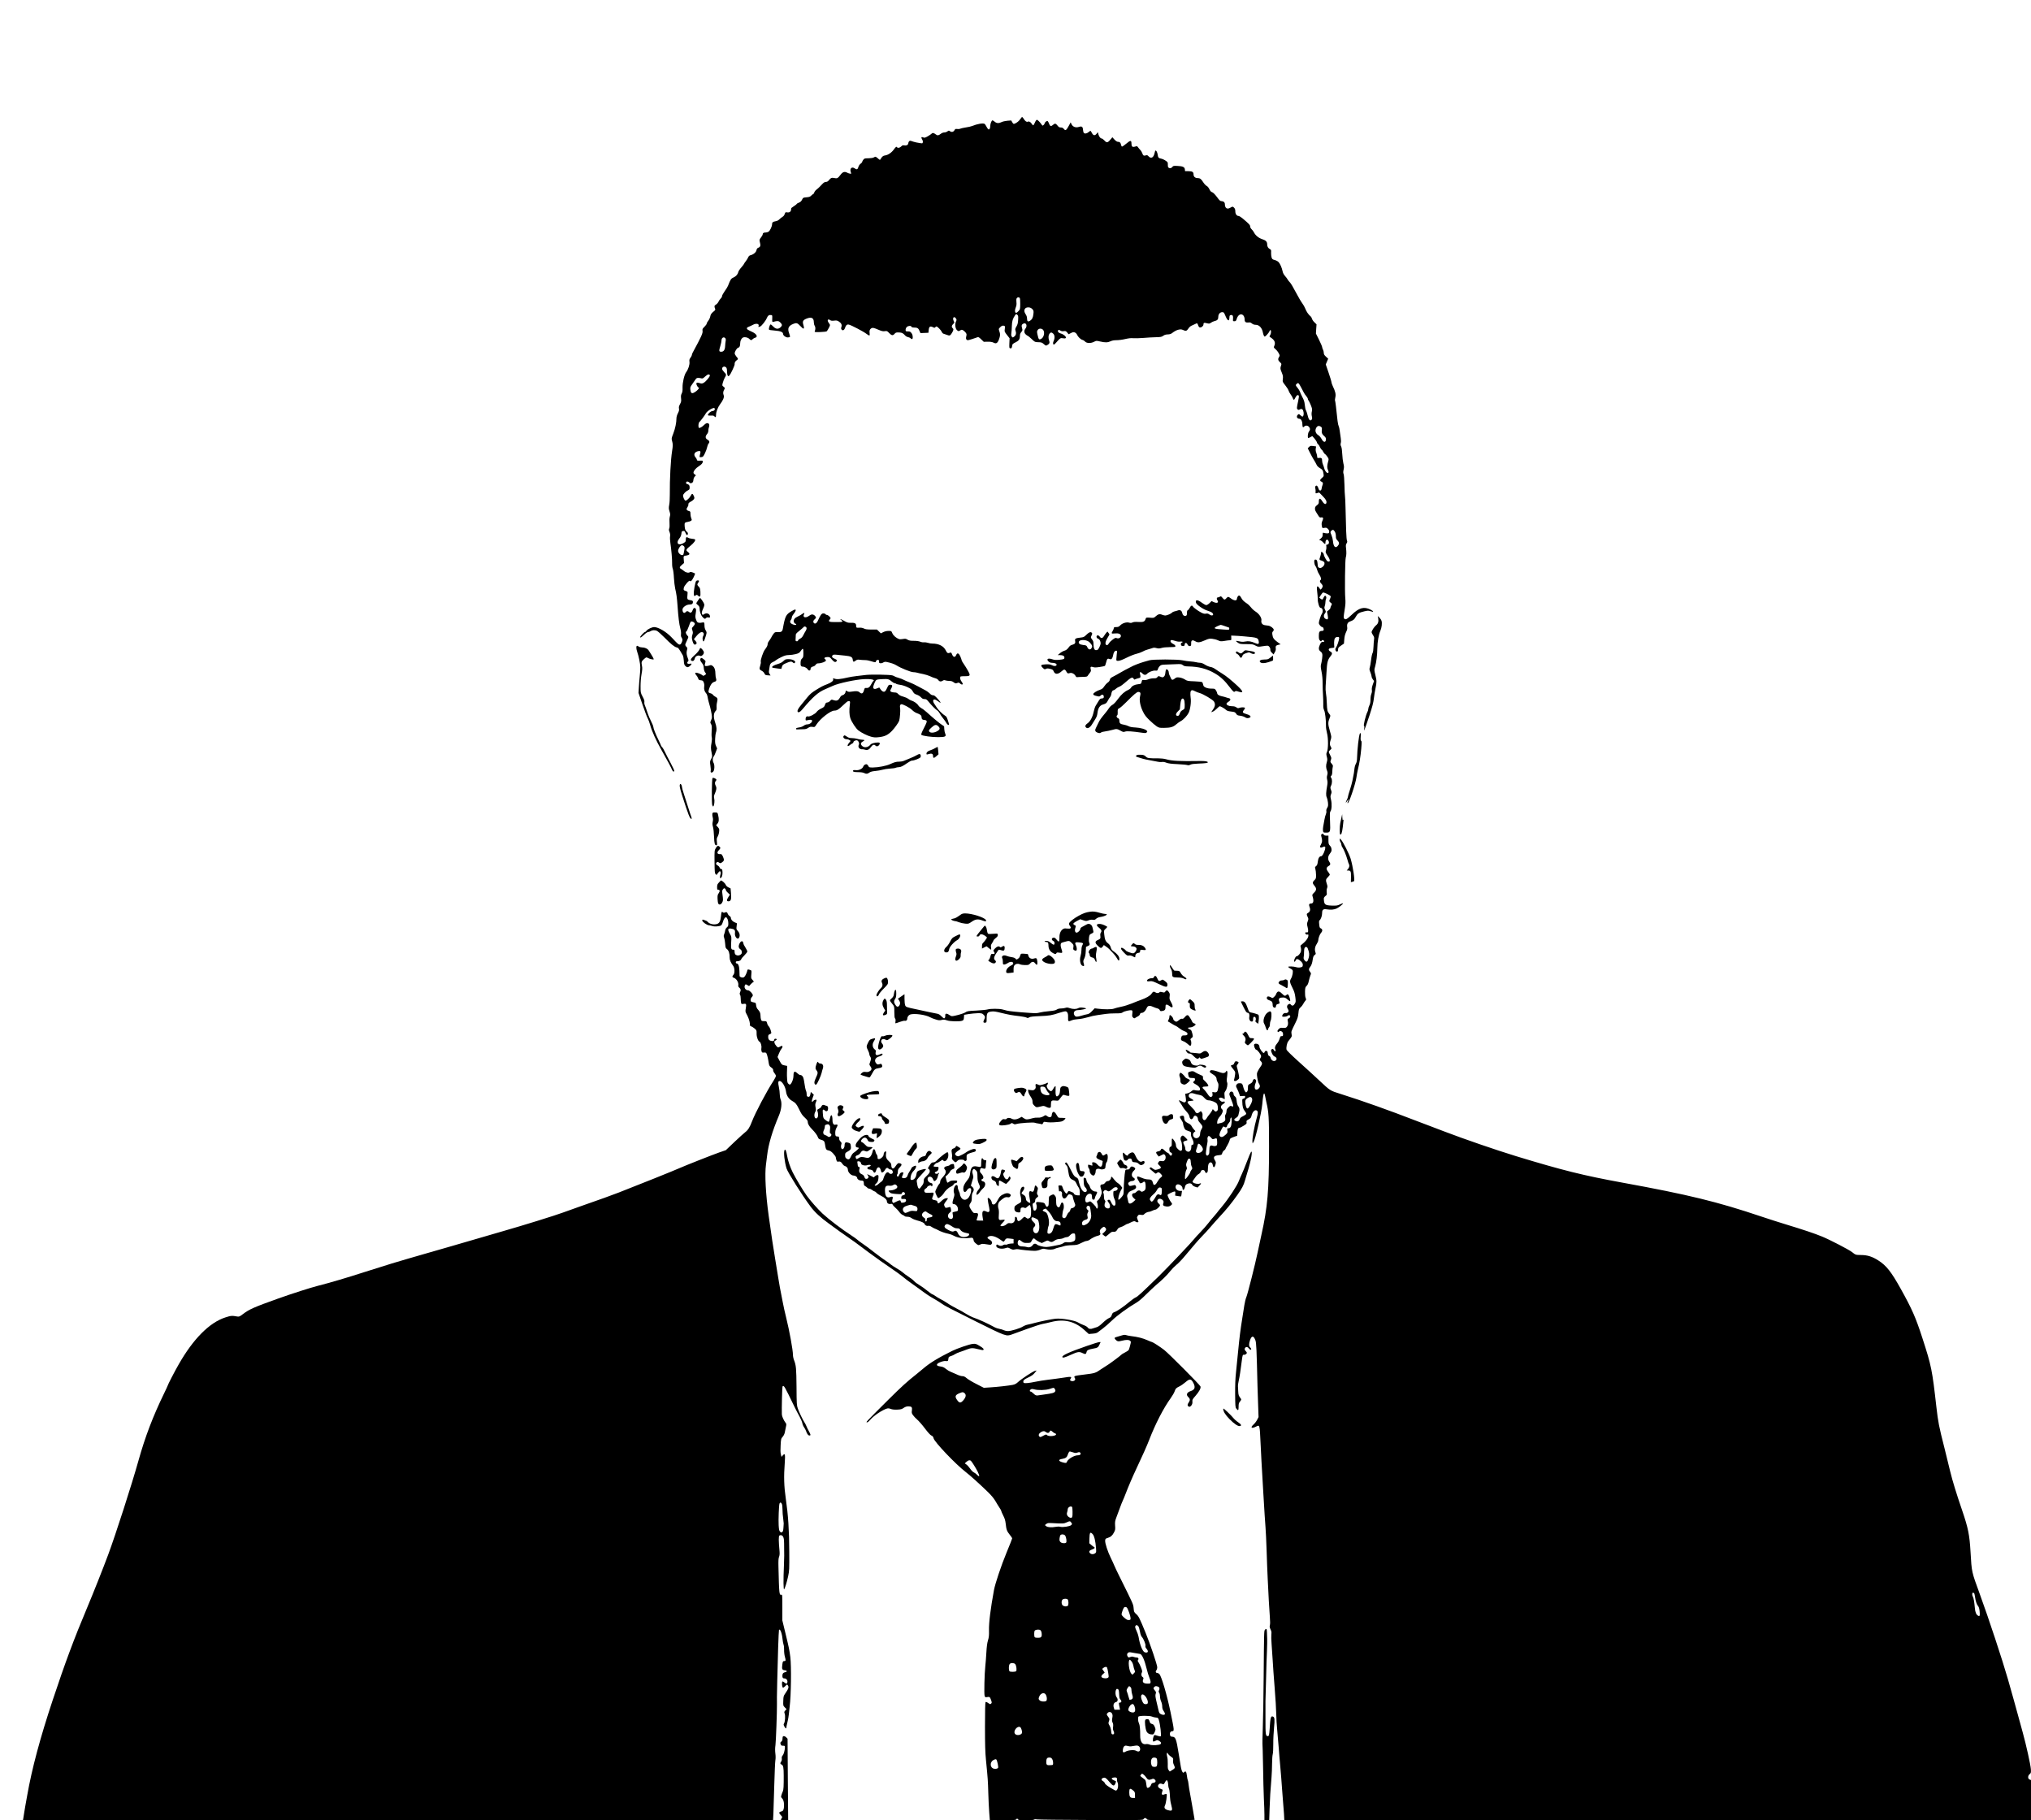 <?xml version="1.0" standalone="no"?>
<!DOCTYPE svg PUBLIC "-//W3C//DTD SVG 20010904//EN"
 "http://www.w3.org/TR/2001/REC-SVG-20010904/DTD/svg10.dtd">
<svg version="1.0" xmlns="http://www.w3.org/2000/svg"
 width="3696pt" height="3312pt" viewBox="0 0 3696 3312"
 preserveAspectRatio="xMidYMid meet">
<g transform="translate(0,3312) scale(0.1,-0.1)"
fill="#000000" stroke="none">
<path d="M18570 30957 c-21 -35 -65 -72 -104 -87 -22 -8 -27 -5 -44 24 l-20
34 -69 -5 c-37 -3 -85 -14 -105 -24 -51 -26 -91 -24 -126 6 -17 14 -35 25 -41
25 -17 0 -41 -63 -41 -108 0 -41 -17 -66 -36 -54 -6 4 -21 26 -33 49 -11 23
-26 45 -33 49 -28 18 -137 -1 -228 -39 -19 -8 -71 -20 -115 -26 -44 -7 -90
-17 -102 -23 -12 -6 -37 -8 -55 -5 -29 4 -36 1 -50 -24 -19 -32 -52 -38 -83
-15 -17 12 -22 12 -44 -5 -13 -10 -38 -19 -56 -19 -18 0 -44 -9 -58 -20 -47
-37 -69 -40 -100 -14 -33 27 -59 31 -77 9 -6 -7 -37 -28 -67 -45 -44 -25 -61
-30 -77 -22 -38 17 -49 4 -27 -32 13 -20 18 -41 14 -55 -6 -25 0 -24 -118 -3
-27 6 -64 16 -82 23 -26 10 -34 10 -47 0 -9 -8 -16 -22 -16 -32 0 -32 -30 -52
-70 -45 -31 5 -41 2 -60 -19 -24 -25 -64 -33 -75 -15 -11 18 -23 10 -59 -40
-42 -58 -104 -100 -158 -108 -37 -4 -55 -19 -84 -68 -10 -18 -13 -17 -48 14
-42 36 -42 36 -76 17 -15 -9 -54 -14 -97 -15 -65 0 -73 -2 -92 -26 -12 -15
-21 -33 -21 -40 0 -7 -13 -22 -30 -34 -18 -13 -33 -36 -40 -61 -12 -42 -30
-49 -64 -24 -49 37 -93 5 -76 -56 6 -19 10 -35 10 -36 0 -9 -42 -1 -66 12 -55
29 -86 20 -128 -35 -49 -65 -62 -71 -115 -59 -47 10 -61 4 -104 -48 -11 -14
-30 -23 -47 -23 -20 0 -39 -11 -62 -35 -18 -19 -43 -45 -55 -57 -12 -13 -36
-34 -53 -47 -18 -13 -37 -37 -42 -53 -6 -15 -13 -28 -18 -28 -4 0 -20 -12 -35
-27 -22 -23 -39 -29 -89 -33 -59 -5 -62 -6 -80 -43 -13 -27 -29 -43 -57 -54
-21 -8 -39 -19 -39 -23 0 -4 -22 -22 -50 -40 -27 -18 -51 -35 -51 -39 -1 -3
-3 -17 -4 -30 -3 -34 -32 -52 -71 -45 -30 5 -33 3 -44 -30 -7 -22 -23 -42 -38
-50 -15 -8 -40 -28 -56 -44 -19 -20 -43 -33 -70 -37 -52 -9 -66 -21 -66 -55 0
-38 -36 -116 -63 -135 -12 -8 -34 -15 -48 -15 -41 0 -59 -10 -59 -32 0 -10
-14 -37 -31 -58 -25 -31 -30 -45 -25 -67 22 -87 17 -105 -30 -123 -14 -6 -24
-21 -28 -43 -7 -38 -57 -79 -109 -91 -19 -5 -33 -17 -42 -39 -7 -18 -27 -49
-44 -71 -17 -21 -31 -42 -31 -47 0 -4 -22 -33 -49 -64 -28 -31 -53 -70 -56
-85 -9 -43 -43 -80 -89 -100 -42 -17 -56 -40 -97 -148 -7 -19 -34 -64 -61
-100 -26 -37 -48 -77 -48 -89 0 -13 -11 -32 -24 -44 -13 -11 -31 -37 -40 -57
-9 -21 -31 -45 -48 -55 -31 -18 -33 -32 -13 -79 4 -11 -1 -23 -16 -35 -53 -42
-67 -62 -74 -101 -4 -23 -20 -58 -36 -78 -16 -20 -29 -44 -29 -53 0 -9 -18
-35 -40 -56 -37 -36 -40 -44 -35 -76 7 -40 -22 -105 -179 -394 -9 -16 -16 -37
-16 -46 0 -8 -11 -30 -25 -48 -20 -28 -23 -41 -18 -76 6 -49 -22 -137 -61
-188 -34 -46 -67 -189 -65 -279 2 -54 -2 -82 -15 -107 -14 -27 -17 -47 -12
-90 5 -48 3 -63 -19 -104 -20 -36 -24 -56 -19 -82 5 -27 0 -46 -20 -85 -15
-29 -26 -66 -26 -90 0 -78 -22 -186 -57 -277 -34 -87 -35 -94 -23 -135 16 -56
17 -86 1 -183 -26 -162 -44 -507 -42 -800 1 -66 -4 -148 -11 -182 -10 -54 -9
-71 6 -118 14 -45 15 -62 5 -97 -7 -26 -9 -72 -5 -115 3 -45 1 -82 -5 -97 -9
-20 -8 -34 5 -66 11 -27 14 -54 10 -80 -4 -22 -1 -75 5 -117 18 -119 34 -300
32 -376 -1 -37 5 -81 13 -100 7 -18 17 -91 20 -163 4 -71 15 -158 23 -194 22
-90 32 -164 43 -317 14 -205 30 -332 50 -405 11 -40 16 -82 13 -106 -4 -28 0
-47 11 -63 20 -30 20 -50 -1 -94 -23 -48 -46 -45 -101 13 -24 26 -59 62 -76
80 -98 105 -245 192 -322 192 -39 0 -121 -39 -139 -66 -8 -13 -22 -24 -29 -24
-15 0 -86 -77 -86 -92 0 -17 19 -6 70 42 29 28 62 50 74 50 12 0 30 6 41 14
32 21 77 25 115 10 19 -8 82 -63 139 -121 120 -122 183 -174 226 -183 29 -6
37 -16 110 -143 9 -16 17 -58 19 -98 3 -57 8 -75 26 -95 13 -13 31 -24 40 -24
20 0 57 26 70 50 9 17 7 18 -26 13 -44 -7 -62 12 -36 40 14 16 14 22 3 50 -27
67 -33 111 -20 155 11 39 10 45 -10 63 -25 23 -26 41 -7 77 7 15 21 45 30 66
17 38 17 39 -8 65 -27 29 -34 67 -14 73 7 3 26 45 44 94 28 82 33 89 55 86 33
-5 59 -30 52 -50 -3 -10 -17 -29 -31 -44 -24 -26 -25 -30 -12 -68 11 -33 11
-48 2 -74 -15 -41 -15 -70 1 -123 15 -51 30 -68 52 -60 29 12 29 37 0 67 l-28
29 44 55 c45 56 87 83 114 72 25 -9 30 -37 12 -67 -10 -19 -14 -41 -10 -64 10
-63 25 -45 59 69 17 58 17 60 -4 97 -15 25 -22 55 -22 88 0 57 -6 63 -46 53
-16 -5 -42 -6 -59 -3 -24 5 -33 15 -47 54 -16 41 -17 58 -7 118 8 54 8 73 -2
85 -19 23 -40 13 -53 -25 -15 -46 -39 -60 -64 -38 -23 21 -46 22 -62 2 -29
-35 -60 -12 -60 44 0 40 70 91 125 91 46 0 65 13 65 47 0 17 -7 24 -27 28 -85
17 -80 9 -71 125 3 31 0 36 -29 45 -44 15 -46 19 -39 60 8 40 99 144 110 126
13 -21 38 3 68 65 17 35 29 65 27 67 -31 21 -84 36 -92 28 -20 -20 -71 -12
-107 17 -19 16 -45 34 -57 41 -33 17 -29 35 16 73 l39 34 -5 62 c-6 67 -8 66
59 76 20 4 39 13 42 21 5 14 0 21 -39 53 -26 22 -17 39 57 99 67 54 102 103
85 119 -3 4 -28 8 -54 11 -26 2 -58 10 -70 19 -31 20 -43 10 -43 -36 0 -35 -4
-40 -47 -65 -91 -51 -137 4 -72 85 23 29 35 55 39 88 4 42 8 47 32 50 24 3 30
-2 44 -38 17 -42 37 -48 42 -13 2 12 -5 27 -16 35 -28 20 -39 47 -43 107 -4
59 1 66 62 76 19 3 44 11 54 19 17 12 17 16 4 47 -8 19 -14 54 -14 79 0 41 -2
45 -32 53 -42 12 -49 34 -22 70 11 16 19 37 16 47 -5 20 11 37 57 60 16 8 35
25 43 36 12 19 12 27 0 57 -22 51 -34 53 -56 9 -21 -42 -74 -92 -96 -92 -16 0
-45 60 -45 93 0 26 51 79 96 99 19 9 24 19 24 48 0 39 -12 55 -45 62 -26 4
-27 41 -2 46 11 2 29 -5 41 -17 18 -17 25 -18 46 -8 19 10 26 22 28 52 2 24
12 50 25 64 l22 23 -22 15 c-13 9 -23 23 -23 32 0 32 41 82 95 116 54 35 75
60 75 90 0 13 -10 15 -52 13 -46 -3 -53 0 -56 17 -2 11 -12 29 -22 40 -43 49
-27 96 37 114 42 12 58 0 47 -34 -3 -11 -8 -33 -11 -48 -5 -27 -4 -28 28 -25
31 3 37 9 67 70 18 36 36 87 41 113 5 25 16 54 26 65 23 25 16 50 -20 70 -40
22 -44 58 -11 98 17 20 26 42 26 65 0 20 5 48 11 63 27 73 -31 102 -87 43 -34
-36 -80 -62 -94 -54 -17 10 -12 91 7 106 22 19 94 114 118 158 19 34 86 82
133 96 15 4 24 2 28 -9 9 -22 -14 -46 -43 -46 -28 0 -87 -53 -80 -73 2 -8 20
-11 54 -9 36 3 53 -1 62 -12 21 -26 31 -19 31 22 0 57 33 142 75 198 54 70 77
128 65 160 -15 37 -12 68 8 103 17 31 17 31 -10 54 -28 22 -28 22 -14 75 8 29
23 67 33 85 34 58 34 63 -8 105 -21 22 -39 49 -39 59 0 40 45 57 74 27 11 -10
16 -34 16 -73 0 -31 6 -65 13 -75 12 -16 14 -16 33 6 25 27 96 182 93 200 -5
24 12 56 36 72 32 21 31 28 -5 69 -16 19 -30 45 -30 57 0 34 40 98 65 104 24
6 35 31 35 84 0 43 25 91 53 101 34 13 86 1 112 -25 29 -29 39 -30 62 -5 10
11 30 22 46 26 53 14 27 67 -49 103 -90 42 -99 48 -102 65 -3 12 8 22 35 32
21 8 55 24 75 35 61 33 119 19 102 -24 -7 -19 -4 -19 30 -7 27 11 100 103 121
155 18 43 38 58 72 54 28 -3 28 -4 26 -66 -2 -61 -1 -64 20 -58 77 21 95 19
127 -12 37 -37 38 -56 4 -87 -43 -40 -89 -34 -135 16 -21 23 -42 38 -48 35
-14 -9 -34 -74 -28 -91 4 -9 35 -15 107 -20 104 -8 150 -27 150 -61 0 -28 47
-64 84 -64 19 0 38 5 41 10 4 6 -3 36 -15 67 -32 86 -13 132 72 168 61 25 80
20 130 -35 65 -71 82 -65 57 20 -18 60 -7 84 50 109 95 40 141 20 141 -64 0
-22 7 -51 16 -63 15 -22 16 -68 0 -102 -5 -13 9 -15 101 -12 65 2 113 8 119
15 7 7 23 34 38 62 23 45 24 51 11 70 -31 41 -39 65 -27 77 8 8 18 7 37 -6 19
-13 37 -15 75 -10 40 5 55 3 82 -14 47 -29 63 -62 50 -100 -8 -23 -7 -35 2
-47 20 -28 50 -14 64 30 16 49 37 67 71 58 48 -12 265 -126 315 -165 26 -21
53 -35 58 -32 5 3 7 23 3 44 -8 46 7 77 41 91 21 7 42 2 110 -27 70 -30 91
-35 125 -30 39 6 44 4 80 -34 44 -46 67 -50 97 -15 23 26 32 28 92 25 43 -2
67 -15 97 -50 13 -16 38 -31 57 -34 19 -4 39 -13 46 -21 7 -8 19 -15 26 -15
20 0 18 70 -3 100 -24 35 -33 40 -75 40 -35 0 -38 2 -38 30 0 17 9 38 22 50
26 24 76 27 84 5 4 -9 20 -15 43 -15 64 0 82 -10 102 -57 l19 -44 72 3 73 3 5
49 c6 63 25 77 74 54 30 -15 36 -15 46 -2 7 7 16 14 21 14 17 0 83 -66 96 -97
9 -22 22 -34 41 -38 15 -4 42 -13 59 -20 43 -19 57 -12 88 40 29 50 31 68 10
85 -22 19 -18 48 11 75 25 23 25 24 9 55 -29 56 7 97 41 45 14 -22 14 -27 0
-56 -23 -47 -12 -133 22 -159 23 -19 26 -19 54 -3 26 16 31 16 55 3 14 -8 35
-27 47 -43 17 -24 19 -32 9 -68 -11 -42 1 -69 32 -69 13 0 134 38 177 55 12 5
30 -6 63 -39 l47 -45 71 1 c51 1 82 -4 106 -16 49 -26 74 -11 100 59 24 65 26
95 6 150 -13 37 -13 41 8 63 31 33 50 42 76 35 20 -5 22 -10 16 -57 -7 -50 -5
-53 40 -111 l47 -60 -4 -90 c-3 -86 -2 -90 19 -93 22 -3 26 4 35 63 2 13 22
29 57 45 61 29 80 57 81 117 0 30 7 50 26 72 23 28 24 33 13 70 -14 47 -8 67
25 83 51 23 76 -41 36 -92 -28 -36 -25 -76 6 -105 15 -14 31 -25 36 -25 5 0
37 -26 70 -57 54 -53 64 -58 106 -59 76 -2 80 -3 118 -36 34 -30 38 -31 62
-17 40 22 48 43 34 82 -17 46 -15 93 4 122 20 31 44 32 72 2 27 -28 29 -82 6
-131 -16 -33 -14 -66 5 -66 5 0 19 12 32 27 86 96 86 96 134 88 36 -5 46 -3
51 9 8 22 -42 64 -93 78 -44 12 -64 41 -45 60 8 8 19 6 38 -7 19 -12 37 -15
63 -11 32 5 39 2 62 -25 l25 -31 43 22 c37 18 47 20 71 10 16 -6 34 -25 40
-41 16 -38 66 -86 98 -94 14 -3 36 -17 49 -31 29 -32 105 -33 163 -3 39 21 42
21 111 5 93 -21 134 -20 188 4 29 14 65 20 112 20 37 0 108 9 156 21 62 14
105 19 145 15 31 -3 115 -1 185 5 70 6 173 12 229 13 88 2 104 6 132 26 23 17
47 24 82 25 35 1 58 8 78 23 76 61 152 83 200 58 49 -25 69 -20 97 25 17 26
40 46 63 55 20 8 50 22 65 30 32 18 37 15 52 -29 5 -17 18 -33 28 -35 28 -6
67 25 67 53 0 33 11 37 63 23 40 -10 47 -9 74 10 16 11 42 24 59 28 57 13 74
31 74 77 0 51 30 87 74 87 23 0 30 -7 47 -47 30 -72 46 -98 63 -101 11 -3 16
8 18 45 3 44 5 48 30 51 31 4 41 -18 36 -78 -3 -32 -1 -35 25 -35 26 0 31 6
45 50 38 112 142 94 142 -25 0 -38 22 -53 67 -48 30 4 44 0 66 -19 19 -15 41
-23 67 -23 67 0 119 -59 134 -151 4 -19 12 -43 19 -53 11 -16 16 -14 49 19 20
20 42 50 48 66 7 16 16 26 21 23 15 -9 10 -68 -8 -94 -16 -23 -16 -24 8 -39
75 -48 95 -95 67 -157 -12 -25 -10 -29 24 -58 20 -17 46 -50 58 -74 21 -39 21
-44 6 -67 -24 -36 -20 -63 16 -95 30 -28 31 -31 20 -63 -17 -47 -15 -59 14
-128 21 -51 24 -70 19 -114 -7 -52 -6 -53 44 -116 28 -35 55 -78 60 -96 5 -17
22 -49 38 -70 16 -21 34 -51 39 -68 13 -41 25 -38 49 13 20 42 50 57 61 28 3
-8 -2 -49 -12 -92 -27 -124 -28 -139 -10 -154 14 -11 21 -11 42 1 35 18 57 2
66 -51 7 -42 -3 -80 -22 -80 -5 0 -21 11 -36 25 -26 24 -28 24 -46 9 -33 -31
-16 -74 29 -74 28 0 53 -44 53 -94 0 -19 3 -42 6 -51 6 -14 9 -14 29 5 27 25
67 19 90 -13 20 -29 19 -49 -5 -80 -21 -26 -29 -117 -11 -117 5 0 23 8 41 18
l31 17 40 -45 c21 -25 42 -57 45 -72 4 -15 13 -29 20 -32 8 -3 23 -26 34 -51
11 -25 24 -45 29 -45 6 0 19 -17 30 -39 11 -21 26 -41 33 -44 8 -2 27 -23 42
-46 26 -38 28 -45 18 -79 -23 -81 -25 -123 -6 -163 13 -30 15 -42 6 -51 -18
-18 -60 27 -72 76 -6 23 -17 56 -25 74 -8 18 -15 47 -15 65 0 48 -12 60 -54
55 -34 -4 -36 -2 -36 24 0 15 -7 46 -16 68 -11 27 -14 54 -10 79 l6 38 -52 7
c-46 6 -54 5 -76 -17 l-24 -24 42 -84 c23 -46 55 -104 71 -129 16 -25 37 -62
46 -82 10 -25 31 -47 59 -63 51 -30 60 -43 69 -106 7 -44 5 -47 -29 -76 -39
-31 -41 -57 -6 -68 22 -7 31 -36 18 -59 -5 -9 -12 -35 -16 -59 -6 -33 -12 -42
-27 -42 -14 0 -24 11 -33 40 -15 46 -32 60 -51 40 -9 -9 -11 -22 -5 -42 4 -15
7 -43 5 -61 -3 -35 -1 -36 55 -15 7 2 18 -3 25 -13 8 -9 35 -38 61 -64 47 -47
65 -86 54 -115 -11 -30 -43 -16 -74 35 -38 62 -62 60 -62 -5 0 -37 -5 -46 -35
-69 -27 -21 -35 -34 -35 -59 0 -33 3 -38 55 -120 26 -42 33 -47 58 -42 36 6
44 -14 23 -59 -17 -37 -19 -57 -10 -105 7 -31 8 -32 45 -26 33 6 42 3 64 -19
18 -18 25 -35 23 -54 -3 -24 -7 -27 -38 -27 -19 1 -45 4 -57 9 -21 7 -23 4
-23 -32 0 -33 -6 -45 -35 -71 -32 -27 -33 -31 -14 -31 12 0 36 -16 53 -35 38
-41 46 -43 46 -11 0 58 37 77 58 30 15 -31 0 -64 -28 -64 -16 0 -18 -5 -13
-34 3 -19 0 -50 -7 -70 -11 -34 -10 -39 29 -97 53 -79 54 -121 2 -104 -19 6
-71 99 -71 127 0 15 -30 48 -43 48 -4 0 -7 -11 -7 -24 0 -13 -7 -43 -15 -66
-20 -57 -20 -57 23 -70 46 -15 61 -33 54 -65 -6 -36 -58 -77 -86 -69 -32 10
-35 15 -39 78 -4 58 -17 79 -47 73 -22 -4 -16 -84 9 -118 12 -15 25 -46 30
-68 5 -22 23 -62 40 -87 31 -48 40 -87 21 -99 -18 -11 -11 -41 15 -65 14 -13
25 -33 25 -46 0 -27 -39 -75 -46 -57 -3 7 -14 23 -24 35 -33 41 -43 13 -30
-83 6 -46 11 -104 10 -129 -1 -62 29 -160 50 -160 39 0 55 -65 26 -106 -20
-28 -56 -138 -56 -169 0 -28 40 -75 64 -75 17 0 32 -42 21 -59 -3 -6 -15 -11
-26 -11 -48 0 -59 -17 -59 -89 0 -56 4 -71 21 -87 19 -17 21 -18 30 -1 8 13
14 15 30 7 28 -15 23 -30 -9 -30 -23 0 -32 -8 -50 -45 -29 -60 -28 -98 1 -122
42 -32 48 -54 37 -135 -5 -40 -14 -89 -20 -108 -8 -27 -6 -56 9 -130 13 -63
20 -135 20 -215 0 -66 3 -160 7 -210 3 -49 6 -125 5 -167 -2 -56 3 -86 15
-110 18 -34 36 -185 34 -289 -1 -30 8 -89 19 -130 25 -91 23 -296 -2 -345 -13
-26 -13 -37 -2 -82 12 -45 12 -59 -1 -104 -17 -55 -15 -104 7 -155 10 -26 11
-42 2 -76 -9 -32 -9 -54 -1 -86 8 -32 8 -60 0 -105 -22 -122 -25 -182 -8 -214
8 -16 18 -58 22 -94 5 -54 3 -69 -14 -98 -14 -21 -19 -43 -15 -60 3 -15 -2
-40 -9 -56 -8 -16 -20 -63 -27 -104 -7 -41 -17 -96 -22 -122 -5 -26 -6 -61 -3
-78 6 -28 9 -30 54 -30 79 0 82 8 74 204 -6 133 -4 169 7 182 23 28 29 131 12
207 -14 60 -14 72 -1 105 13 33 13 42 -1 80 -14 38 -13 45 2 77 21 44 22 113
2 142 -14 19 -13 23 2 38 12 12 17 36 18 79 1 33 5 71 9 84 6 17 1 30 -18 53
-30 35 -30 35 -15 78 10 27 7 38 -15 81 -32 62 -32 65 2 95 27 24 27 24 10 55
-22 39 -23 67 -2 131 16 50 16 51 -17 165 -35 122 -35 152 2 241 12 30 11 35
-9 60 -37 46 -42 69 -47 199 -2 69 -9 151 -16 183 -6 31 -8 88 -5 127 3 38 9
148 15 246 10 189 22 235 76 300 33 39 32 64 -5 83 -18 9 -30 23 -30 35 0 20
16 27 75 32 24 2 29 7 26 23 -2 11 -3 46 -3 78 1 68 20 97 64 97 23 0 28 -4
28 -23 0 -31 -39 -148 -56 -168 -18 -20 -18 -53 1 -69 20 -16 35 -4 35 28 0
35 6 42 61 80 l46 31 6 76 c4 54 14 93 32 132 21 43 26 63 21 93 -8 51 9 86
48 100 65 24 82 37 109 88 32 59 55 74 154 98 65 15 74 15 118 1 61 -21 57 -1
-6 31 -119 59 -208 34 -345 -98 -84 -80 -111 -93 -134 -64 -11 12 -10 39 8
147 18 110 20 148 13 227 -11 119 -4 694 9 735 13 40 14 97 5 171 -6 50 -4 66
10 87 14 22 15 32 6 55 -10 25 -18 215 -26 612 -1 80 -6 165 -9 190 -4 25 -8
119 -10 210 -2 93 -9 178 -15 194 -9 22 -9 42 0 81 9 43 9 63 -5 116 -8 35
-18 111 -20 169 -3 68 -10 116 -20 136 -12 22 -13 39 -7 62 6 19 6 54 0 89 -5
32 -13 90 -18 128 -4 39 -14 82 -21 95 -12 23 -23 99 -49 358 -6 51 -13 97
-16 103 -4 5 -1 32 5 59 13 55 1 107 -46 204 -13 28 -24 59 -24 70 0 12 -23
89 -52 173 l-52 152 22 52 22 52 -40 37 c-31 29 -40 44 -40 71 -1 19 -7 45
-15 59 -8 14 -14 34 -15 45 0 10 -25 70 -56 132 l-57 114 5 83 6 84 -39 38
c-21 20 -41 50 -44 65 -4 16 -16 37 -29 46 -35 29 -73 84 -93 138 -11 28 -35
71 -55 97 -20 26 -73 116 -117 200 -44 85 -92 165 -106 178 -15 14 -33 38 -42
53 -8 16 -30 45 -49 66 -21 24 -38 55 -43 82 -14 68 -46 141 -74 170 -14 15
-46 31 -70 38 -39 9 -47 16 -57 46 -6 19 -10 58 -9 87 3 46 0 54 -19 64 -34
17 -51 45 -52 84 0 52 -22 76 -93 99 -66 22 -121 68 -150 126 -8 17 -27 41
-41 54 -15 14 -26 35 -26 50 0 26 -19 47 -138 147 -29 24 -62 44 -72 44 -34 0
-60 36 -60 83 0 30 -6 50 -20 65 -26 27 -30 27 -74 1 -56 -33 -96 -6 -96 66 0
32 -25 55 -60 55 -25 0 -38 12 -85 76 -37 49 -67 79 -86 86 -22 7 -37 24 -52
57 -13 27 -33 51 -50 59 -15 7 -43 37 -62 67 -37 59 -59 75 -102 75 -44 0 -73
26 -73 64 0 47 -22 61 -94 61 l-61 0 -3 33 c-4 43 -40 59 -140 63 -65 3 -74 1
-88 -19 -17 -25 -56 -29 -73 -8 -7 8 -11 29 -9 48 1 19 -1 38 -5 44 -13 22
-83 63 -115 67 -47 7 -59 21 -65 73 -5 44 -29 85 -43 72 -3 -4 -10 -26 -15
-50 -18 -78 -65 -101 -108 -52 -16 19 -27 23 -44 18 -12 -3 -24 -6 -27 -6 -23
0 -30 7 -41 39 -7 21 -24 50 -38 64 -14 14 -33 37 -42 50 -15 21 -19 22 -51
12 -51 -15 -68 -2 -68 53 0 65 -18 65 -96 -1 -36 -31 -71 -54 -77 -52 -6 2
-15 18 -18 37 -8 37 -23 50 -58 50 -14 0 -37 15 -61 41 l-38 42 -18 -23 c-65
-81 -82 -86 -128 -35 -18 19 -39 35 -48 35 -22 0 -47 32 -60 76 l-10 39 -22
-28 c-32 -40 -61 -35 -86 13 -11 22 -23 40 -26 40 -3 0 -19 -11 -36 -25 -32
-27 -69 -32 -86 -12 -6 7 -12 32 -14 56 -4 57 -22 69 -77 51 -56 -18 -109 2
-132 50 l-16 33 -34 -63 c-44 -82 -61 -93 -89 -57 -16 20 -30 27 -55 27 -27 0
-39 7 -61 35 -30 40 -49 43 -78 16 -38 -35 -58 -31 -75 18 -9 24 -22 46 -29
49 -15 5 -52 -25 -52 -43 0 -7 -9 -20 -19 -29 -18 -17 -20 -16 -38 10 -30 44
-70 84 -85 84 -8 0 -24 -22 -35 -50 -12 -27 -26 -50 -32 -50 -5 0 -18 14 -28
30 -18 31 -53 48 -72 35 -17 -10 -47 12 -70 50 -11 19 -25 35 -31 35 -6 0 -19
-15 -30 -33z m-13 -3259 c6 -7 10 -57 9 -110 -1 -96 -2 -97 -35 -132 -27 -27
-38 -33 -48 -25 -18 15 -16 50 3 99 12 29 15 56 11 92 -4 28 -2 59 4 69 11 22
42 25 56 7z m232 -205 c21 -24 23 -33 17 -87 -7 -65 -23 -97 -61 -122 -37 -24
-55 -12 -55 38 0 30 -8 55 -26 81 -49 72 -15 134 66 123 21 -3 44 -16 59 -33z
m-261 -193 c-3 -58 -10 -86 -31 -121 -23 -40 -26 -50 -16 -77 16 -46 8 -82
-24 -106 -29 -21 -29 -21 -44 -1 -11 15 -13 32 -8 65 4 25 8 83 9 130 2 87 17
134 58 193 20 27 21 28 40 10 18 -16 20 -27 16 -93z m452 -180 c39 -39 19
-140 -33 -166 -39 -21 -47 -11 -66 75 -12 54 -12 63 3 86 20 31 67 34 96 5z
m-5780 -155 c8 -10 10 -27 5 -53 -4 -20 -8 -60 -9 -88 -3 -70 -26 -104 -71
-104 -43 0 -44 14 -15 110 11 36 20 79 20 96 0 49 42 73 70 39z m-282 -676 c4
-21 -73 -113 -113 -135 -30 -16 -38 -16 -75 -4 -55 18 -70 4 -47 -45 9 -19 21
-35 27 -35 37 0 -37 -78 -94 -100 -32 -12 -47 6 -53 63 -4 36 0 49 31 92 20
28 47 66 59 85 19 29 29 35 58 34 18 -1 44 -5 56 -9 17 -5 31 2 65 34 44 42
80 50 86 20z m10721 -152 c6 -8 25 -40 42 -73 17 -32 38 -72 47 -89 8 -16 28
-45 44 -63 15 -18 28 -40 28 -49 0 -9 6 -24 14 -32 8 -9 26 -47 41 -85 24 -60
26 -75 18 -113 -7 -29 -7 -58 0 -88 8 -33 7 -48 -3 -60 -30 -36 -57 -3 -80
100 -6 25 -17 56 -24 68 -8 12 -18 56 -21 97 -6 60 -15 89 -45 145 -20 39 -40
82 -43 96 -4 15 -23 46 -42 69 -40 48 -41 53 -19 74 19 20 28 20 43 3z m399
-782 c18 -14 21 -22 16 -59 -7 -49 5 -78 47 -114 19 -15 29 -33 29 -50 -1 -69
-44 -68 -80 1 -14 26 -39 56 -57 67 -51 31 -68 83 -42 133 22 40 50 47 87 22z
m252 -1907 c13 -21 20 -51 20 -83 0 -41 5 -54 31 -81 35 -36 35 -63 0 -101
-42 -44 -76 -6 -84 93 -2 28 -14 76 -27 107 -23 55 -23 57 -5 77 26 28 42 25
65 -12z m-11845 -265 c11 -11 15 -26 12 -47 -20 -119 -19 -116 -44 -116 -33 0
-73 42 -73 77 0 37 45 103 70 103 10 0 26 -7 35 -17z m11707 -870 c32 -16 60
-34 63 -42 3 -7 -2 -27 -10 -44 -21 -41 -19 -52 11 -74 26 -19 26 -20 10 -51
-9 -17 -16 -38 -16 -46 0 -8 -14 -25 -31 -39 l-31 -24 13 -62 c15 -76 4 -95
-39 -71 -35 20 -40 60 -12 98 21 28 21 30 4 66 -15 30 -16 42 -6 69 7 19 12
50 12 71 0 20 5 46 11 57 12 24 3 59 -17 59 -7 0 -20 -16 -28 -35 -17 -40 -25
-42 -56 -17 l-22 18 29 47 c15 25 35 47 43 47 8 0 41 -12 72 -27z"/>
<path d="M12671 22551 c-19 -12 -53 -203 -44 -249 5 -32 6 -33 30 -17 24 16
26 15 49 -6 35 -32 45 -13 40 74 -4 58 -9 72 -30 92 -30 27 -32 43 -11 71 8
10 15 25 15 32 0 14 -28 16 -49 3z"/>
<path d="M22525 22267 c-8 -12 -15 -29 -15 -38 0 -46 -51 -43 -117 7 -40 30
-48 30 -75 -1 -28 -33 -41 -32 -72 8 -23 28 -28 31 -46 20 -11 -7 -27 -13 -35
-13 -23 0 -29 -26 -12 -51 32 -45 -5 -63 -70 -33 l-34 17 -38 -37 c-20 -20
-47 -36 -59 -36 -13 0 -46 18 -75 39 -82 62 -128 64 -113 6 10 -38 130 -122
209 -146 38 -11 77 -29 88 -40 41 -41 -4 -66 -52 -30 -23 17 -37 20 -64 15
-27 -5 -47 0 -87 21 -60 31 -139 90 -151 111 -14 25 -36 15 -56 -25 -11 -21
-27 -41 -36 -44 -10 -5 -15 -20 -15 -51 0 -36 -4 -46 -20 -51 -31 -10 -58 12
-66 51 -8 44 -40 62 -81 46 -15 -6 -42 -14 -60 -17 -17 -3 -37 -13 -45 -22
-16 -20 -93 -53 -123 -53 -12 0 -38 7 -57 14 -44 19 -74 11 -116 -28 -26 -25
-40 -30 -70 -28 -110 8 -104 10 -117 -27 -15 -44 -42 -54 -135 -48 -51 3 -83
0 -101 -9 -20 -10 -35 -11 -63 -3 -48 13 -122 -10 -161 -51 -23 -24 -37 -30
-72 -30 -34 0 -43 -4 -43 -17 0 -10 -9 -33 -20 -51 -31 -50 -27 -55 38 -48 66
7 105 -8 110 -41 5 -32 -41 -60 -74 -45 -21 10 -30 7 -73 -24 -27 -19 -59 -50
-70 -69 -22 -38 -45 -45 -59 -18 -13 22 0 62 37 124 17 27 31 52 31 55 0 3 -8
17 -19 30 l-18 23 -20 -22 c-11 -12 -30 -39 -42 -59 -26 -44 -53 -49 -77 -13
-19 28 -49 33 -58 9 -7 -19 8 -41 33 -49 21 -6 41 -46 41 -81 0 -27 -36 -104
-54 -116 -6 -4 -20 -8 -32 -8 -28 0 -44 38 -44 106 0 44 -5 62 -27 90 -26 35
-26 35 -9 71 15 32 15 38 3 51 -21 20 -51 8 -100 -41 -38 -38 -47 -42 -110
-49 -80 -8 -101 -21 -92 -56 10 -40 -3 -61 -46 -72 -21 -6 -43 -16 -49 -23 -5
-7 -21 -27 -36 -44 -15 -20 -41 -37 -64 -43 -21 -6 -57 -26 -80 -45 l-42 -35
42 0 c53 0 80 -15 80 -44 0 -29 -10 -33 -102 -42 -55 -4 -85 -2 -121 11 -77
26 -112 2 -64 -43 15 -14 36 -22 59 -22 53 0 90 -16 86 -38 -5 -24 -45 -27
-87 -5 -29 15 -52 18 -113 15 -90 -4 -100 -18 -48 -67 27 -26 32 -27 54 -16
20 11 34 11 75 1 44 -10 54 -17 66 -46 24 -59 79 -58 147 4 44 40 60 38 88
-14 18 -31 21 -32 62 -20 33 10 83 -17 102 -55 8 -16 19 -23 32 -20 10 2 55 4
98 5 65 1 81 4 90 20 6 10 23 34 38 52 22 30 25 39 17 66 -12 43 1 55 44 40
25 -9 52 -8 120 2 48 7 90 16 95 20 4 4 14 35 23 69 16 64 26 72 70 53 24 -10
46 17 54 66 9 55 30 88 56 88 19 0 20 -4 12 -62 -4 -35 -7 -76 -8 -93 0 -28 2
-30 38 -29 25 1 79 21 150 57 62 31 143 63 180 71 38 9 87 27 110 40 23 14 62
29 87 36 25 6 62 18 83 25 30 12 45 13 82 3 37 -10 54 -9 93 2 27 9 87 15 144
15 53 0 100 3 103 7 14 14 -4 38 -42 55 -40 19 -56 56 -29 66 8 3 40 -3 70
-14 39 -13 68 -17 96 -13 39 6 57 -7 25 -20 -23 -9 -19 -53 6 -59 31 -8 49 2
49 29 0 33 37 33 49 0 10 -26 33 -38 55 -30 10 4 14 19 13 46 -3 58 20 71 74
40 49 -29 80 -25 183 20 59 26 78 30 125 25 31 -3 79 -15 106 -28 46 -21 55
-21 118 -11 37 7 81 12 97 12 28 0 29 2 27 43 l-2 42 60 -2 c33 -1 112 -6 175
-12 242 -21 254 -25 266 -88 10 -52 -6 -61 -63 -35 -72 33 -124 41 -183 29
-38 -7 -65 -7 -106 3 -30 7 -57 11 -60 7 -3 -3 12 -17 33 -31 35 -24 45 -26
154 -26 106 0 120 -2 165 -26 48 -25 50 -26 129 -13 44 7 87 12 95 10 25 -4
51 -43 48 -71 -2 -19 6 -36 28 -57 l30 -31 23 40 c17 29 21 49 17 73 -7 38 7
54 56 64 l33 7 -58 42 c-68 51 -83 73 -92 133 -5 35 -3 48 9 58 9 8 16 21 16
31 0 26 -54 68 -95 75 -19 3 -51 7 -70 10 -45 8 -69 41 -60 87 8 45 -41 120
-106 160 -26 16 -64 50 -83 76 -20 26 -53 58 -74 71 -58 38 -82 63 -103 102
-23 46 -44 55 -64 26z m-229 -542 c38 -14 70 -25 71 -25 2 0 3 -9 3 -21 0 -19
-4 -20 -97 -14 -184 11 -204 21 -121 60 29 14 58 25 64 25 6 0 42 -11 80 -25z
m-2489 -276 c18 -11 41 -35 53 -54 17 -28 19 -37 9 -58 -22 -48 -61 -44 -83 8
-13 30 -18 33 -75 39 -62 7 -90 29 -77 61 14 37 116 39 173 4z"/>
<path d="M12711 22208 c-11 -18 -26 -41 -33 -51 -11 -16 -9 -22 20 -45 25 -21
32 -35 33 -62 0 -57 23 -123 54 -157 33 -37 47 -40 65 -18 9 11 22 14 42 10
25 -6 28 -4 28 18 0 50 -62 74 -109 41 -19 -14 -25 -14 -32 -3 -14 23 -10 47
17 105 18 39 24 63 19 82 -7 27 -64 111 -77 112 -3 0 -15 -15 -27 -32z"/>
<path d="M14408 22001 c-107 -62 -120 -89 -163 -326 -9 -46 -30 -60 -88 -57
-52 2 -57 0 -80 -30 -14 -18 -33 -49 -42 -68 -10 -19 -28 -48 -41 -63 -13 -16
-24 -40 -24 -53 0 -29 -13 -55 -50 -104 -33 -42 -84 -193 -75 -221 4 -10 -1
-42 -10 -70 -20 -60 -16 -74 28 -95 20 -10 40 -30 48 -48 13 -28 19 -31 63
-34 l49 -3 -17 27 c-13 18 -16 36 -12 58 4 17 8 47 10 67 5 52 22 77 64 94 20
9 46 24 57 35 11 10 54 35 95 54 59 28 87 36 135 37 33 0 89 8 125 17 54 14
68 23 88 52 44 65 52 60 52 -29 0 -72 -2 -82 -24 -103 -20 -18 -25 -34 -27
-76 -3 -56 7 -72 44 -72 27 0 75 -28 87 -50 16 -29 50 -26 50 4 0 27 14 41 51
50 15 3 34 17 43 31 12 18 25 25 48 25 54 0 138 31 138 51 0 10 -8 22 -17 28
-28 15 0 36 48 36 35 0 45 -6 71 -38 39 -48 64 -62 84 -46 24 19 16 35 -26 52
-45 17 -59 40 -39 63 11 13 25 15 79 10 36 -4 101 -10 145 -15 109 -10 139
-26 143 -74 4 -43 17 -47 56 -16 22 17 35 20 74 14 26 -3 69 -6 97 -6 27 0 75
-9 107 -20 69 -23 88 -24 88 -4 0 18 32 36 48 26 7 -4 11 -18 10 -32 -2 -19 2
-25 24 -27 15 -2 38 4 52 14 16 10 36 14 53 11 86 -17 149 -39 191 -66 72 -46
258 -121 300 -121 21 0 53 -5 72 -10 19 -6 69 -17 110 -25 41 -8 97 -26 125
-39 27 -14 69 -30 93 -36 25 -6 48 -20 58 -35 19 -28 50 -32 81 -10 16 11 28
13 48 5 14 -5 47 -10 72 -10 34 0 55 -7 78 -25 29 -21 36 -23 63 -13 28 11 34
10 56 -11 22 -21 46 -22 46 -2 0 5 -11 25 -26 46 -15 22 -24 48 -22 64 3 26 4
26 82 27 106 0 111 9 61 99 -20 37 -55 92 -76 123 -22 30 -39 61 -39 68 0 8
-11 38 -24 69 -29 64 -56 73 -76 25 -19 -46 -53 -41 -73 11 -13 33 -20 40 -34
34 -42 -18 -57 -11 -80 37 -39 82 -129 128 -247 128 -24 0 -61 6 -82 14 -22 7
-53 11 -70 9 -17 -3 -48 2 -68 11 -24 10 -68 16 -117 16 -61 0 -85 4 -114 21
-31 19 -42 20 -84 12 -28 -6 -58 -6 -72 -1 -51 19 -102 63 -120 105 -18 43
-19 43 -70 43 -33 0 -67 -8 -96 -22 l-43 -22 -36 35 -35 34 -102 0 c-79 1
-110 5 -136 19 -19 10 -50 17 -75 15 -64 -3 -66 -2 -66 36 0 43 -24 56 -103
53 -44 -1 -62 4 -116 35 -35 21 -66 35 -68 33 -3 -3 4 -11 16 -18 12 -7 21
-18 21 -23 0 -13 -16 -14 -134 -14 -98 -1 -127 10 -103 38 8 9 17 21 21 28 8
14 -42 63 -65 63 -9 0 -22 7 -29 16 -8 9 -25 14 -43 12 -29 -3 -47 -30 -98
-141 -17 -37 -45 -53 -65 -36 -21 18 -17 49 11 71 31 24 31 38 2 66 -30 29
-63 28 -102 -2 -62 -48 -124 -31 -94 26 17 31 3 33 -33 6 -18 -14 -54 -34 -80
-46 -56 -24 -82 -59 -72 -97 4 -15 15 -30 25 -32 11 -3 19 -9 19 -13 0 -17
-27 -16 -67 1 -47 20 -56 47 -28 83 8 11 15 31 15 44 0 13 16 42 35 65 35 41
46 77 23 76 -7 0 -34 -12 -60 -28z m270 -309 c2 -13 -5 -35 -15 -50 -10 -14
-29 -49 -43 -77 -17 -35 -35 -54 -57 -64 -18 -8 -35 -23 -39 -33 -4 -13 -13
-18 -27 -16 -17 2 -21 9 -19 28 2 14 3 44 3 67 -1 40 2 44 68 97 38 31 73 61
76 66 12 20 50 7 53 -18z"/>
<path d="M25081 21868 c10 -55 -3 -99 -40 -126 -30 -22 -81 -101 -81 -126 0
-8 12 -32 26 -53 21 -32 24 -45 19 -78 -4 -22 -8 -82 -10 -132 -2 -61 -8 -100
-17 -115 -8 -13 -21 -70 -27 -128 -7 -58 -18 -120 -24 -137 -9 -27 -7 -41 11
-85 12 -30 22 -64 22 -76 0 -13 10 -36 22 -53 l23 -30 -23 -65 c-15 -43 -21
-76 -17 -98 4 -20 1 -47 -9 -71 -9 -21 -16 -66 -16 -104 0 -47 -6 -78 -20
-106 -11 -22 -20 -51 -20 -65 0 -14 -7 -38 -16 -55 -31 -57 -78 -255 -61 -255
6 0 8 -17 4 -42 l-5 -43 14 30 c7 17 45 125 84 242 53 161 72 236 81 309 6 54
19 138 30 187 24 115 24 141 -3 249 -21 87 -21 89 -3 151 23 82 38 208 40 337
1 111 24 243 55 313 25 58 34 139 21 180 -6 19 -24 46 -40 61 l-29 27 9 -43z"/>
<path d="M11580 21336 c0 -18 7 -53 16 -77 28 -80 55 -212 56 -279 1 -36 -4
-110 -10 -165 -6 -55 -13 -146 -16 -202 l-6 -102 71 -208 c39 -114 82 -228 96
-253 13 -25 33 -78 44 -119 28 -108 108 -286 208 -461 92 -161 181 -327 192
-359 12 -33 39 -43 38 -13 0 9 -29 71 -64 137 -36 66 -82 156 -103 200 -21 44
-46 86 -55 94 -9 7 -17 17 -17 22 0 4 -20 50 -45 101 -54 110 -95 213 -95 239
0 10 -9 35 -19 56 -41 82 -71 151 -96 228 -14 44 -32 94 -40 111 -8 18 -12 45
-9 60 4 22 -4 47 -32 99 -37 70 -37 71 -37 190 0 71 7 160 18 220 14 80 16
110 7 152 -13 65 -9 80 40 123 40 34 40 34 70 17 16 -9 47 -20 69 -23 36 -6
39 -5 32 12 -3 11 -21 42 -38 69 -18 28 -40 63 -49 78 -21 34 -71 57 -124 57
-21 0 -47 7 -58 15 -31 23 -44 18 -44 -19z"/>
<path d="M12725 21296 c-8 -19 -46 -63 -85 -97 -72 -65 -85 -93 -50 -104 27
-9 47 9 55 47 9 38 56 61 92 45 19 -8 27 -6 48 13 32 30 32 61 -1 99 -33 39
-42 39 -59 -3z"/>
<path d="M22626 21261 c-35 -36 -54 -39 -90 -10 -14 11 -30 17 -36 14 -18 -11
-10 -35 15 -45 13 -5 31 -23 40 -40 20 -39 38 -38 53 3 10 27 21 36 67 52 53
18 58 18 85 2 32 -19 66 -22 76 -6 10 18 -12 32 -63 40 -27 4 -64 10 -83 14
-31 6 -39 3 -64 -24z"/>
<path d="M23120 21156 c-41 -32 -51 -36 -107 -36 -68 0 -104 -20 -82 -46 21
-26 74 -27 150 -3 41 13 78 26 82 30 5 3 7 25 5 49 l-3 42 -45 -36z"/>
<path d="M12744 21126 c-4 -19 2 -35 27 -66 26 -32 33 -51 36 -93 2 -32 11
-62 23 -79 25 -34 25 -32 -6 -53 -24 -15 -27 -15 -44 0 -20 18 -85 44 -112 45
-24 0 -22 -19 4 -47 12 -13 27 -38 33 -56 9 -28 15 -32 48 -35 33 -3 41 -8 53
-38 10 -23 13 -50 9 -77 -7 -47 6 -91 36 -123 11 -12 22 -39 25 -60 3 -21 11
-61 19 -89 7 -27 20 -75 29 -105 8 -30 20 -86 26 -123 9 -60 8 -73 -9 -111
-18 -41 -18 -45 -1 -72 14 -24 16 -44 11 -119 -4 -49 -3 -104 2 -122 4 -18 3
-58 -4 -95 -15 -80 -15 -107 2 -190 12 -63 12 -68 -11 -110 -22 -42 -22 -49
-12 -119 6 -41 9 -85 5 -97 -8 -33 22 -40 47 -11 24 29 27 121 5 159 -19 33
-19 89 0 110 9 10 27 48 40 85 l25 67 -20 45 c-16 36 -19 61 -16 131 2 48 9
100 15 115 17 44 13 101 -14 179 -35 100 -32 173 10 214 16 16 18 27 15 85 -1
20 4 55 10 78 14 54 7 75 -33 94 -18 9 -37 25 -44 36 -7 10 -26 22 -43 26 -41
9 -45 24 -25 84 23 72 55 113 91 123 37 9 47 28 34 64 -6 14 -10 51 -11 82 0
73 -17 120 -51 145 -22 17 -31 18 -59 8 -38 -13 -76 -14 -83 -3 -3 5 0 26 6
46 12 37 11 39 -22 67 -43 35 -58 36 -66 5z"/>
<path d="M14303 21123 c-13 -2 -35 -18 -50 -34 -19 -20 -51 -37 -98 -51 -66
-19 -105 -41 -105 -59 0 -8 30 -15 112 -24 l57 -6 11 39 c11 35 19 41 78 67
74 32 96 34 123 9 15 -14 22 -15 32 -5 38 38 -70 81 -160 64z"/>
<path d="M20915 21105 c-22 -7 -69 -21 -105 -30 -70 -20 -190 -67 -230 -91
-14 -8 -41 -22 -60 -31 -19 -8 -75 -39 -125 -68 -49 -29 -113 -64 -141 -78
-41 -21 -53 -32 -57 -56 -4 -19 -18 -38 -40 -52 -18 -12 -46 -43 -62 -68 -24
-37 -40 -49 -77 -62 -60 -19 -123 -60 -123 -78 0 -17 17 -26 72 -38 36 -9 45
-7 59 8 25 27 52 24 60 -7 7 -29 -7 -44 -44 -44 -16 0 -31 -13 -51 -47 -16
-27 -39 -64 -51 -83 -12 -19 -29 -69 -37 -110 -20 -97 -62 -177 -114 -213 -43
-30 -50 -60 -16 -81 23 -15 65 9 92 52 11 18 38 61 59 94 31 48 42 76 48 126
10 88 43 137 100 153 55 16 65 24 90 73 11 23 29 50 39 61 10 12 21 38 23 59
6 41 21 66 41 66 7 0 25 12 40 26 16 14 42 31 59 37 30 10 58 31 167 125 55
46 83 53 99 22 9 -17 14 -19 33 -8 12 6 38 14 57 18 37 6 41 18 25 83 -9 35
13 37 45 2 28 -30 60 -32 84 -6 30 33 104 62 149 59 38 -3 41 -1 48 28 5 16
20 41 35 55 21 20 37 24 92 26 37 0 120 4 184 7 109 5 118 4 144 -17 22 -17
42 -22 93 -23 195 -3 345 -42 493 -129 98 -57 177 -131 263 -245 69 -90 81
-100 102 -79 8 8 25 7 62 -6 128 -42 76 31 -169 236 -36 30 -96 74 -135 97
-38 23 -91 58 -118 77 -28 20 -65 37 -92 40 -24 4 -68 22 -97 41 -34 22 -65
34 -88 34 -19 0 -53 5 -75 11 -22 5 -70 12 -106 14 -36 2 -99 11 -140 20 -97
20 -543 20 -604 0z"/>
<path d="M21216 20928 c-3 -7 -7 -33 -10 -58 -3 -29 -12 -51 -26 -62 -20 -16
-24 -16 -61 -2 -38 16 -40 15 -57 -7 -15 -18 -28 -22 -65 -21 -26 1 -67 -6
-96 -17 -31 -13 -62 -18 -83 -15 -33 6 -34 4 -43 -33 -10 -37 -11 -38 -65 -43
-61 -6 -112 -32 -130 -66 -7 -12 -29 -29 -49 -38 -68 -30 -122 -78 -186 -164
-40 -55 -77 -94 -101 -107 -21 -11 -49 -38 -63 -60 -14 -23 -43 -61 -63 -85
-77 -92 -109 -136 -128 -180 -11 -25 -29 -62 -40 -82 -28 -52 -25 -75 10 -93
35 -18 62 -19 78 -3 7 7 38 16 70 19 31 4 92 17 134 28 84 23 83 23 172 -26
24 -13 36 -14 60 -5 31 12 126 6 299 -19 68 -10 81 -10 94 4 13 13 14 19 4 30
-24 29 -114 55 -206 60 -65 3 -102 10 -130 25 -22 11 -62 23 -88 27 -59 9 -77
26 -77 71 0 27 -5 37 -25 46 -26 11 -34 42 -14 53 6 4 10 23 9 44 -3 63 -1 70
33 87 17 9 70 55 117 103 144 145 198 191 224 191 39 0 48 -21 34 -74 -19 -70
0 -177 49 -279 33 -68 56 -98 122 -162 45 -44 103 -93 129 -110 43 -28 52 -30
137 -29 116 1 164 15 221 65 25 22 62 48 82 58 48 25 114 95 142 149 31 63 50
202 37 279 -5 34 -6 78 -3 97 8 43 31 47 87 17 20 -11 54 -24 77 -30 67 -18
243 -122 264 -156 27 -45 23 -86 -17 -143 l-34 -51 31 11 c17 6 50 31 73 55
23 23 46 43 51 43 16 0 88 -41 114 -66 19 -18 43 -25 95 -31 63 -7 71 -11 90
-39 17 -27 28 -32 73 -37 29 -3 68 -15 87 -27 25 -16 43 -20 65 -15 62 14 46
47 -35 71 -73 21 -82 34 -50 73 15 17 24 35 20 41 -8 13 -66 13 -101 0 -23 -9
-33 -7 -55 10 -20 14 -43 20 -81 20 -56 0 -98 20 -98 46 0 8 16 24 35 35 43
26 47 56 8 65 -16 3 -39 10 -52 15 -14 6 -47 14 -75 20 -52 10 -86 32 -86 57
0 8 -9 30 -21 48 -20 33 -23 34 -82 34 -39 0 -78 7 -104 19 -35 16 -43 26 -48
55 -4 19 -12 39 -19 44 -6 6 -69 12 -139 15 -120 4 -131 6 -175 34 -29 18 -68
32 -100 36 -45 5 -55 3 -81 -18 -38 -32 -59 -31 -72 3 -6 15 -17 39 -25 54 -8
14 -14 36 -14 48 0 45 -43 83 -54 48z m332 -543 c13 -29 16 -143 4 -162 -4 -6
-21 -19 -37 -27 -20 -10 -35 -29 -45 -58 -13 -35 -20 -43 -40 -43 -40 0 -38
38 4 80 20 20 36 37 37 38 0 1 4 39 8 84 8 80 21 113 46 113 6 0 17 -11 23
-25z"/>
<path d="M15760 20839 c-41 -5 -118 -14 -170 -20 -52 -6 -120 -17 -150 -24
-158 -36 -214 -41 -264 -20 -16 7 -18 5 -14 -13 8 -29 -31 -62 -108 -91 -81
-31 -106 -44 -211 -109 -72 -45 -105 -74 -155 -135 -34 -43 -82 -102 -106
-130 -53 -63 -75 -104 -68 -123 11 -29 45 -13 92 44 185 221 284 308 410 361
38 16 100 43 138 61 106 49 417 116 574 123 127 6 204 -12 162 -38 -6 -4 -22
-28 -35 -55 -28 -54 -53 -73 -93 -68 -24 3 -28 -2 -40 -44 -16 -58 -42 -70
-78 -37 -27 25 -60 28 -151 14 -42 -6 -58 -4 -78 9 -21 14 -25 14 -25 2 0 -33
-24 -67 -54 -74 -22 -6 -38 -20 -54 -50 -28 -50 -57 -60 -114 -41 -38 12 -40
12 -61 -14 -13 -15 -34 -27 -51 -29 -25 -2 -32 -10 -43 -43 -12 -36 -21 -45
-71 -68 -36 -17 -65 -39 -80 -60 -25 -38 -132 -93 -159 -83 -23 9 -43 -12 -43
-46 0 -29 1 -30 33 -23 57 13 81 11 85 -7 6 -29 -42 -68 -83 -68 -23 0 -48 -9
-69 -25 -20 -15 -54 -28 -87 -32 -38 -6 -54 -13 -54 -23 0 -11 9 -14 35 -12
19 1 61 3 92 3 45 0 66 5 94 24 29 20 44 23 78 19 42 -6 43 -6 74 43 69 107
256 253 325 253 47 0 82 21 157 95 41 40 82 74 90 75 41 6 43 2 35 -62 -13
-99 -10 -189 9 -246 23 -68 103 -190 147 -223 62 -46 163 -96 231 -114 58 -15
79 -16 154 -7 100 13 153 40 224 111 48 49 123 154 133 186 13 41 24 185 18
222 -9 49 -4 71 18 78 26 8 157 -61 201 -106 21 -21 57 -46 81 -54 67 -24 89
-42 89 -73 0 -35 16 -52 51 -52 15 0 32 -7 39 -15 11 -13 4 -34 -45 -130 -44
-85 -56 -118 -48 -126 20 -20 193 -43 307 -42 130 1 150 11 126 66 -7 17 -15
52 -16 77 -2 25 -3 48 -3 51 -1 4 -19 18 -40 30 -40 24 -161 125 -276 229 -33
30 -77 64 -98 74 -20 11 -47 34 -58 53 -20 33 -80 74 -129 88 -14 5 -39 18
-55 31 -17 13 -58 30 -90 39 -41 10 -69 25 -88 45 -23 24 -36 30 -71 30 -23 0
-51 6 -62 14 -19 14 -19 15 5 59 27 50 22 67 -20 67 -26 0 -32 -6 -53 -52 -30
-68 -49 -85 -81 -70 -13 6 -32 24 -41 39 -10 15 -19 30 -21 32 -1 2 -18 -4
-38 -13 -44 -21 -75 -13 -75 18 0 13 11 49 25 80 28 63 28 63 150 69 91 5 114
-1 162 -43 19 -17 42 -30 51 -30 10 0 23 -5 30 -12 6 -6 39 -15 72 -19 36 -4
90 -21 134 -42 61 -29 77 -42 97 -78 20 -36 33 -47 71 -59 27 -9 60 -29 77
-47 23 -25 38 -33 65 -33 29 0 41 -7 73 -47 55 -68 124 -138 156 -158 16 -10
37 -35 48 -56 10 -21 39 -63 63 -92 24 -30 51 -69 60 -86 15 -29 46 -43 46
-21 0 5 -10 40 -22 76 -17 53 -28 71 -52 83 -36 19 -125 107 -149 147 -9 16
-28 45 -42 64 -33 44 -31 86 4 82 13 -1 41 -16 63 -33 57 -46 59 -28 3 33 -63
70 -74 78 -103 78 -14 0 -36 13 -54 33 -17 17 -49 41 -72 53 -22 12 -84 45
-136 73 -52 29 -126 64 -165 78 -38 14 -83 33 -100 43 -16 10 -57 25 -90 35
-33 9 -65 21 -72 26 -6 6 -26 14 -45 20 -45 13 -386 19 -478 8z m1315 -934
c37 -36 32 -59 -19 -89 -58 -34 -130 -36 -147 -5 -10 19 -5 27 41 70 60 56 88
61 125 24z"/>
<path d="M24747 19773 c-19 -37 -47 -277 -52 -458 -1 -40 -9 -72 -22 -95 -13
-21 -23 -63 -27 -105 -4 -38 -11 -86 -16 -105 -4 -19 -13 -63 -19 -97 -7 -34
-27 -109 -46 -167 -19 -57 -35 -113 -35 -123 0 -10 -9 -35 -20 -56 -28 -53
-24 -70 5 -22 24 39 36 34 14 -6 -6 -11 -9 -25 -6 -32 13 -39 147 351 162 472
3 30 15 90 25 135 31 128 49 240 62 384 9 110 9 135 -2 142 -9 6 -12 25 -8 74
5 57 -2 83 -15 59z"/>
<path d="M15352 19727 c-19 -22 13 -57 51 -57 18 0 43 -7 55 -16 l22 -15 -32
-40 c-39 -49 -27 -74 18 -36 16 13 37 26 47 30 9 3 17 13 17 21 0 18 30 36 59
36 29 0 55 -53 40 -81 -16 -31 -3 -66 30 -77 16 -6 31 -8 34 -5 3 2 23 -1 44
-7 49 -15 81 -1 115 50 26 39 58 49 78 25 17 -20 43 -19 63 3 28 31 22 52 -15
52 -61 -1 -121 -18 -137 -38 -46 -58 -122 -65 -161 -15 -23 29 -15 51 24 73
37 19 32 30 -12 30 -22 0 -61 7 -88 15 -27 8 -72 15 -101 15 -39 0 -61 6 -89
25 -42 29 -48 30 -62 12z"/>
<path d="M17015 19506 c-22 -13 -58 -29 -80 -36 -49 -15 -75 -37 -75 -63 0
-15 4 -18 23 -12 73 22 97 14 97 -36 0 -38 18 -37 63 4 l36 32 -6 68 c-3 37
-8 67 -12 67 -3 0 -24 -11 -46 -24z"/>
<path d="M16680 19378 c-19 -12 -71 -36 -115 -54 -44 -17 -97 -39 -117 -48
-20 -9 -58 -15 -85 -15 -54 0 -84 -8 -165 -45 -66 -31 -214 -60 -313 -61 -64
0 -70 2 -81 24 -7 13 -18 28 -26 32 -22 12 -58 -9 -69 -40 -14 -40 -81 -72
-136 -64 -26 3 -43 1 -48 -7 -13 -21 16 -30 95 -30 47 0 86 -6 104 -15 39 -20
62 -19 96 7 21 15 52 24 107 29 43 4 102 14 132 23 30 9 92 18 138 21 46 2 92
9 103 15 10 5 33 10 50 10 40 0 80 19 159 75 35 25 73 45 85 45 40 0 146 41
157 61 13 25 2 59 -19 59 -9 0 -33 -10 -52 -22z"/>
<path d="M20688 19380 c-28 -17 -21 -28 25 -40 23 -6 60 -17 82 -25 22 -7 85
-21 140 -30 55 -9 117 -21 138 -26 20 -5 52 -7 70 -4 21 4 50 0 82 -13 38 -14
89 -21 204 -26 85 -4 165 -12 178 -17 17 -6 33 -4 55 7 20 11 67 17 146 20
124 4 172 11 172 23 0 18 -52 26 -155 24 -352 -6 -497 1 -605 32 -30 9 -89 16
-130 16 -189 0 -207 2 -240 34 -25 24 -40 29 -87 32 -32 2 -66 -1 -75 -7z"/>
<path d="M12966 18961 c-13 -20 -17 -453 -5 -488 6 -20 15 -31 20 -26 17 17
27 103 16 144 -8 34 -6 48 11 87 31 70 36 106 18 141 -21 39 -20 70 1 93 14
16 15 20 2 32 -19 19 -56 29 -63 17z"/>
<path d="M12376 18852 c-14 -24 -7 -64 38 -207 114 -358 141 -425 168 -425 10
0 5 24 -17 80 -7 19 -30 89 -50 155 -20 66 -52 165 -71 221 -19 55 -34 111
-34 125 0 30 -24 67 -34 51z"/>
<path d="M12964 18316 c-3 -13 -1 -42 5 -64 8 -28 8 -54 1 -85 -7 -34 -6 -57
5 -94 8 -28 17 -107 19 -177 5 -128 13 -156 44 -156 12 0 14 11 8 63 -5 52 -3
67 14 95 11 18 23 56 26 85 6 50 4 56 -24 88 l-30 34 24 28 c27 32 31 76 13
154 -11 48 -11 48 -55 50 -38 1 -45 -2 -50 -21z"/>
<path d="M24412 18245 c-7 -33 -17 -79 -22 -102 -12 -53 -13 -200 -1 -207 19
-12 33 28 47 136 17 137 17 149 4 128 -6 -10 -10 4 -12 45 l-3 60 -13 -60z"/>
<path d="M24051 17941 c-11 -7 -12 -17 -2 -54 16 -65 14 -86 -11 -135 -20 -36
-21 -44 -9 -52 10 -5 25 -3 44 7 42 21 54 6 38 -49 -21 -70 -50 -118 -70 -118
-31 0 -53 -36 -60 -101 -6 -48 -13 -65 -32 -79 -21 -17 -22 -22 -12 -52 6 -18
11 -65 12 -104 1 -66 -1 -72 -29 -99 -38 -36 -38 -58 0 -102 41 -47 40 -81 -7
-126 -36 -35 -36 -37 -25 -75 24 -79 13 -122 -29 -122 -38 0 -45 -20 -26 -68
17 -45 7 -83 -28 -102 -30 -16 -31 -27 -8 -75 16 -33 16 -39 0 -81 -15 -41
-15 -50 -1 -105 18 -68 12 -103 -16 -94 -10 3 -21 1 -25 -5 -10 -17 15 -41 36
-35 15 5 19 1 19 -15 0 -48 -47 -110 -137 -180 -9 -7 -9 -18 -1 -40 5 -17 7
-47 3 -67 -7 -39 -53 -93 -80 -93 -16 0 -45 -55 -45 -85 0 -24 16 -18 29 11
10 22 16 25 39 20 15 -4 42 -23 60 -42 26 -27 32 -42 30 -67 -3 -28 -8 -32
-42 -39 -25 -5 -52 -4 -75 3 -48 16 -153 19 -148 5 2 -6 18 -18 36 -27 18 -8
37 -22 42 -30 15 -22 0 -110 -27 -155 -28 -49 -24 -69 31 -179 26 -51 39 -93
47 -156 10 -80 10 -89 -8 -120 -24 -41 -49 -48 -72 -20 -15 18 -20 19 -42 8
-30 -15 -37 -50 -16 -82 9 -13 16 -31 16 -39 0 -23 -27 -44 -52 -39 -27 5 -53
-13 -63 -44 -6 -21 -3 -23 36 -23 25 0 50 7 60 16 10 9 25 14 34 11 24 -10 18
-43 -11 -56 -23 -10 -25 -16 -20 -44 11 -52 7 -80 -13 -107 -16 -22 -25 -25
-72 -22 -48 3 -57 0 -81 -25 -19 -20 -25 -32 -18 -43 7 -12 12 -12 22 -2 17
17 43 15 62 -4 19 -18 21 -73 4 -76 -7 0 -19 -2 -27 -2 -8 -1 -19 -21 -26 -48
-6 -25 -26 -63 -43 -82 -38 -43 -48 -79 -34 -111 8 -18 8 -26 0 -31 -7 -4 -14
-2 -16 4 -2 7 -11 19 -19 28 -12 11 -18 12 -29 3 -19 -15 -18 -29 5 -79 13
-29 29 -47 50 -56 40 -17 43 -59 6 -76 -32 -15 -73 12 -82 52 -3 16 -14 32
-24 35 -18 6 -24 19 -31 70 -4 28 -44 32 -53 6 -3 -12 -12 -21 -18 -20 -21 0
-77 80 -77 109 0 15 -8 34 -18 43 -24 22 -71 22 -79 1 -9 -25 18 -94 38 -94
20 0 89 -91 89 -118 0 -10 -7 -28 -16 -41 -15 -21 -15 -24 11 -51 30 -32 28
-53 -10 -105 -13 -16 -32 -49 -44 -73 -21 -40 -21 -49 -11 -120 7 -42 16 -84
21 -92 29 -48 32 -60 21 -85 -7 -14 -24 -31 -38 -37 -51 -23 -67 37 -33 120
10 24 11 37 3 50 -18 29 -47 21 -56 -15 -6 -24 -19 -38 -48 -53 -39 -20 -40
-22 -40 -74 0 -38 -5 -60 -17 -71 -16 -16 -18 -16 -35 5 -10 12 -22 41 -28 63
-20 80 -26 87 -70 87 -31 0 -43 -5 -56 -25 -16 -24 -15 -28 10 -78 14 -28 32
-70 39 -92 l13 -40 48 3 c44 3 47 2 44 -20 -2 -14 -12 -24 -28 -28 -23 -5 -25
-10 -23 -55 2 -90 15 -136 45 -171 16 -18 28 -41 26 -51 -2 -10 -26 -28 -55
-42 -37 -17 -55 -32 -62 -52 -13 -38 -43 -52 -75 -37 -36 16 -32 35 9 59 22
13 37 31 41 48 2 14 9 43 15 64 11 42 5 70 -21 104 -10 13 -21 51 -25 88 -5
52 -11 69 -31 84 -13 10 -24 26 -24 36 0 53 -52 74 -72 30 -9 -20 -8 -33 7
-67 39 -96 62 -164 58 -175 -3 -9 -10 -9 -29 -1 -22 10 -28 8 -59 -22 -27 -26
-35 -42 -35 -69 0 -20 -7 -45 -15 -56 -11 -13 -13 -32 -9 -65 5 -39 3 -48 -18
-66 -12 -12 -39 -24 -58 -27 -19 -3 -43 -8 -52 -12 -14 -6 -18 -2 -18 18 0 40
18 79 54 117 18 19 37 52 43 72 9 32 8 39 -8 54 -32 28 -25 69 16 93 45 26 48
55 5 46 -24 -5 -35 -1 -55 20 -15 14 -25 31 -22 38 6 19 45 20 72 3 13 -9 27
-16 31 -16 3 0 3 27 -1 60 -6 51 -4 63 13 85 30 38 48 128 33 161 -9 20 -9 45
0 104 7 52 8 84 1 96 -9 16 -10 16 -21 -3 -15 -29 -53 -36 -103 -17 -98 36
-158 49 -176 38 -29 -19 -19 -38 35 -69 51 -30 73 -58 73 -95 0 -10 9 -34 19
-52 16 -28 18 -43 11 -98 -10 -75 -27 -93 -78 -84 -34 7 -34 7 -27 -25 4 -20
2 -37 -5 -46 -24 -29 -49 -17 -87 43 -20 31 -50 69 -66 83 -39 33 -29 49 34
49 35 0 49 4 49 14 0 17 -36 63 -73 95 -21 18 -27 31 -25 53 3 27 -1 31 -54
53 -32 13 -71 33 -87 44 -33 24 -54 26 -101 10 -31 -11 -32 -13 -26 -53 9 -54
18 -61 74 -61 40 0 47 -3 50 -22 2 -13 -5 -27 -19 -36 -26 -19 -19 -31 29 -56
52 -27 84 -64 80 -93 -2 -19 -8 -23 -38 -21 -19 0 -47 4 -61 8 -21 5 -34 0
-60 -23 -19 -17 -52 -33 -73 -37 l-38 -8 8 -51 c11 -78 10 -87 -8 -100 -14 -8
-27 -6 -62 14 -25 13 -48 22 -51 19 -3 -3 8 -24 24 -46 16 -22 37 -55 46 -73
10 -19 39 -57 65 -84 31 -34 50 -63 54 -87 12 -67 53 -73 77 -12 17 46 79 14
79 -40 0 -16 13 -42 34 -64 55 -63 58 -74 31 -119 -15 -24 -24 -55 -25 -80 0
-50 -29 -84 -70 -84 -55 0 -81 75 -37 110 l22 18 -26 29 c-15 15 -34 43 -43
61 -11 21 -32 40 -62 53 -54 26 -74 52 -74 97 0 36 -16 48 -55 38 -32 -8 -31
-21 5 -75 17 -24 30 -53 30 -65 0 -28 24 -94 39 -109 6 -7 33 -19 59 -27 46
-15 47 -16 45 -53 -2 -24 6 -54 22 -84 32 -58 34 -113 5 -113 -16 0 -20 -7
-20 -35 0 -73 -39 -111 -85 -81 -18 12 -25 26 -25 47 0 17 -10 49 -22 70 -25
44 -17 63 32 73 17 3 30 9 30 14 0 4 -18 26 -40 47 -33 32 -44 38 -58 29 -29
-19 -37 -56 -18 -96 18 -37 26 -144 12 -166 -13 -21 -37 -13 -72 22 -25 25
-34 43 -34 68 0 20 -11 51 -27 76 -42 65 -51 61 -49 -21 1 -66 -1 -73 -21 -82
-18 -7 -23 -18 -23 -45 0 -40 7 -54 33 -63 12 -5 17 -15 15 -29 -4 -32 -32
-34 -46 -4 -6 13 -21 27 -34 31 -13 4 -37 23 -54 41 -36 38 -60 43 -69 14 -3
-11 -18 -23 -33 -26 -46 -10 -52 -13 -52 -28 0 -8 11 -27 24 -42 l23 -28 47
24 c43 23 47 24 62 8 23 -23 22 -73 -2 -99 -15 -17 -26 -20 -56 -15 -31 5 -39
2 -52 -16 -21 -30 -21 -33 16 -67 39 -36 30 -53 -38 -70 -48 -12 -47 -13 -110
34 -9 6 -18 5 -26 -3 -11 -11 -8 -17 12 -33 14 -11 40 -34 59 -50 30 -28 34
-29 50 -15 25 23 44 20 74 -12 34 -35 34 -43 -2 -70 -16 -12 -42 -45 -58 -74
-34 -63 -68 -77 -79 -31 -14 59 -30 73 -87 73 -33 0 -74 10 -112 26 -33 14
-67 26 -75 27 -24 3 -22 -29 4 -68 15 -21 26 -42 26 -46 0 -15 40 -10 57 6 30
30 48 14 51 -45 4 -75 -3 -96 -40 -114 -28 -14 -33 -14 -48 -1 -24 22 -53 18
-78 -10 -12 -14 -30 -25 -40 -25 -49 0 -55 -49 -9 -91 l32 -30 -39 -35 c-49
-43 -83 -45 -92 -6 -3 15 -10 48 -16 73 -10 40 -9 51 8 79 20 35 24 38 92 66
51 21 68 45 51 75 -8 16 -16 19 -32 14 -12 -4 -37 -9 -54 -12 -28 -4 -34 -1
-45 22 -11 25 -10 29 11 46 13 11 34 19 46 19 54 0 76 38 35 60 -47 25 -43 88
9 134 29 26 26 43 -8 61 -36 18 -54 12 -69 -21 -9 -19 -19 -24 -46 -24 -29 0
-35 -4 -40 -28 -11 -47 -28 -273 -26 -344 1 -37 -4 -77 -11 -90 -14 -29 -70
-88 -82 -88 -18 0 6 106 36 161 l31 56 -27 37 c-16 20 -41 43 -56 51 -15 7
-45 37 -67 65 -39 52 -54 61 -54 35 0 -31 -31 -65 -59 -65 -19 0 -34 -10 -49
-30 -14 -19 -32 -30 -46 -30 -41 0 -50 -23 -32 -77 9 -25 16 -56 16 -67 0 -39
-37 -120 -65 -142 -26 -20 -27 -24 -16 -54 16 -48 14 -100 -4 -100 -8 0 -15 7
-15 15 0 9 -24 40 -54 69 -50 50 -55 52 -77 40 -32 -18 -56 -17 -63 2 -23 59
21 144 75 144 33 0 40 -11 42 -67 2 -31 6 -39 24 -41 17 -3 23 3 28 30 4 18
16 48 27 65 23 39 17 53 -23 53 -37 0 -85 44 -95 86 -4 16 -18 41 -32 56 -14
15 -28 44 -31 65 -5 30 -11 39 -30 41 -23 4 -23 3 -19 -72 3 -66 7 -79 32
-105 35 -37 31 -81 -8 -81 -48 0 -92 81 -121 222 -4 19 -17 34 -43 47 -33 17
-46 36 -101 146 -45 89 -68 125 -79 123 -25 -5 -25 -26 1 -49 21 -17 27 -37
37 -108 16 -110 30 -137 85 -161 35 -15 47 -28 64 -65 11 -25 29 -59 41 -74
14 -21 20 -45 20 -85 l0 -56 -39 0 c-36 0 -71 19 -71 39 0 5 -21 16 -47 26
-44 17 -47 17 -59 0 -7 -10 -15 -23 -17 -29 -8 -22 -57 39 -74 91 -16 51 -18
53 -51 53 -33 0 -34 -1 -28 -31 3 -17 6 -43 6 -56 0 -18 4 -23 14 -20 25 10
49 -17 43 -49 -3 -16 1 -41 10 -57 19 -38 51 -33 82 16 26 39 35 43 75 27 18
-7 27 -19 31 -47 4 -21 16 -61 27 -90 20 -48 20 -53 5 -77 -10 -14 -28 -26
-44 -28 -21 -2 -29 -10 -35 -35 -5 -18 -17 -37 -27 -42 -10 -6 -26 -28 -34
-49 -21 -52 -40 -67 -68 -52 -20 11 -21 17 -14 73 3 34 11 69 16 78 12 24 12
86 -1 110 -17 31 -38 22 -50 -22 -14 -49 -36 -61 -62 -30 -14 18 -18 40 -18
97 0 62 -4 77 -23 99 -22 26 -24 27 -59 12 -19 -8 -39 -21 -44 -28 -5 -8 -9
-49 -9 -92 0 -58 -4 -80 -15 -87 -23 -15 -27 -13 -47 28 -17 36 -21 37 -86 46
-80 11 -92 4 -76 -42 16 -45 0 -106 -28 -110 -23 -3 -28 5 -38 80 -6 44 -4 49
18 59 18 8 24 19 25 42 0 23 9 39 31 55 29 23 30 25 14 49 -14 21 -15 31 -4
74 11 41 11 53 -1 67 -34 44 -44 41 -52 -12 -10 -62 -26 -82 -55 -66 -46 24
-55 -21 -31 -137 8 -35 11 -65 8 -68 -12 -13 -73 32 -76 56 -6 54 -13 68 -47
88 -19 11 -35 25 -35 30 0 5 11 23 25 39 39 47 30 96 -14 73 -29 -16 -47 -103
-31 -152 7 -22 14 -58 14 -81 1 -40 -1 -44 -45 -68 -70 -38 -79 -48 -79 -91 0
-41 23 -65 65 -69 38 -4 45 0 45 29 0 16 3 36 6 45 7 17 50 21 73 7 10 -6 24
1 49 25 20 19 39 31 43 27 17 -19 27 -89 22 -154 -5 -64 -9 -71 -33 -84 -25
-13 -30 -13 -53 5 -14 11 -29 20 -34 20 -5 0 -27 -18 -48 -40 -49 -51 -78 -51
-85 0 -3 23 -11 36 -22 38 -15 3 -18 -4 -18 -36 0 -55 -35 -87 -86 -79 -32 5
-42 2 -71 -23 -33 -29 -95 -42 -107 -22 -3 5 15 28 39 52 24 24 42 47 39 52
-3 5 -26 6 -51 2 -58 -9 -63 0 -56 93 4 48 1 88 -7 112 -16 49 -6 106 23 133
69 62 102 80 139 74 31 -5 39 -2 53 16 15 22 14 24 -6 41 -30 24 -76 21 -134
-11 -40 -21 -56 -39 -81 -85 -40 -76 -65 -101 -93 -92 -12 4 -21 15 -21 26 0
41 -55 107 -74 89 -4 -4 0 -45 9 -92 27 -126 28 -143 12 -156 -12 -10 -22 -9
-51 5 -66 31 -82 -2 -61 -124 l8 -43 -62 0 c-33 0 -61 3 -61 6 0 4 8 28 17 53
22 64 14 83 -34 79 -35 -3 -39 0 -75 52 -44 63 -47 89 -16 131 18 25 23 44 23
98 0 47 5 75 18 94 25 38 22 74 -9 100 l-26 23 17 59 c10 33 21 69 25 81 5 13
2 39 -6 66 -11 32 -12 51 -5 71 13 34 31 34 63 0 23 -25 25 -36 26 -108 0 -64
5 -91 25 -134 28 -59 27 -69 -19 -124 -23 -27 -33 -77 -16 -77 13 0 37 23 57
55 10 17 33 42 51 58 56 47 58 120 4 131 -31 6 -41 32 -16 42 35 13 27 54 -21
106 -20 21 -24 32 -18 57 8 39 16 43 55 30 39 -14 50 -2 50 51 0 19 2 50 6 68
6 29 4 32 -20 32 -15 0 -30 8 -37 21 -19 36 -32 6 -33 -73 -1 -81 2 -78 -78
-63 -81 16 -109 -13 -124 -126 -8 -63 -15 -80 -59 -134 -46 -58 -65 -99 -65
-143 0 -68 36 -82 69 -27 23 39 67 49 73 18 7 -34 -11 -102 -38 -143 -42 -63
-103 -68 -141 -11 -13 19 -23 45 -23 58 0 12 -9 40 -20 60 -11 21 -20 53 -20
71 0 20 -6 35 -16 39 -37 14 -73 -85 -53 -142 11 -30 10 -44 -10 -106 -24 -76
-23 -99 8 -99 36 0 71 -41 74 -85 2 -39 2 -39 -45 -50 -25 -5 -49 -12 -52 -15
-3 -3 -1 -21 3 -41 11 -47 -2 -79 -32 -79 -59 0 -76 74 -26 113 29 22 31 27
24 67 -6 37 -10 41 -29 36 -65 -19 -72 -18 -84 9 -18 38 -15 48 23 96 19 24
35 48 35 53 0 5 -17 6 -37 3 -26 -5 -51 -21 -85 -54 -48 -47 -62 -49 -70 -8
-2 14 -14 21 -41 26 -56 9 -64 22 -44 64 9 20 17 45 17 57 0 20 -4 20 -67 15
-38 -3 -76 -1 -85 4 -26 14 -23 57 5 70 13 6 27 20 32 32 11 24 75 38 75 17 0
-6 5 -8 10 -5 6 3 10 17 10 30 0 18 -7 25 -30 30 -70 15 -83 115 -15 115 25 0
49 -24 59 -57 4 -13 13 -23 20 -23 23 0 57 46 63 86 3 21 11 42 17 46 6 4 7
10 3 15 -5 4 -12 2 -16 -6 -10 -16 -53 -11 -59 7 -2 7 9 18 26 24 29 11 42 32
42 71 0 14 -9 17 -45 17 -25 0 -45 4 -45 9 0 17 42 61 59 61 10 0 37 14 61 31
40 29 44 30 56 14 33 -44 97 29 92 105 -2 33 -7 45 -18 44 -21 -1 -124 -81
-180 -138 -34 -35 -51 -46 -76 -46 -27 0 -36 -8 -67 -55 -35 -52 -36 -55 -17
-65 13 -7 20 -21 20 -41 0 -24 -12 -42 -55 -84 -50 -47 -55 -57 -55 -95 0 -27
-7 -51 -20 -68 -12 -15 -29 -38 -39 -52 -15 -20 -21 -22 -34 -12 -8 7 -17 29
-21 50 -3 20 -9 51 -12 69 -6 30 0 40 80 125 47 51 86 96 86 101 0 11 -27 9
-88 -9 -67 -19 -78 -30 -87 -91 -8 -52 -44 -93 -81 -93 -19 0 -24 5 -24 28 0
53 22 105 61 143 37 36 54 89 29 89 -17 0 -70 -30 -70 -39 0 -5 -15 -32 -34
-60 -19 -28 -37 -64 -41 -81 -8 -35 -44 -55 -83 -45 -18 4 -22 10 -17 23 34
80 33 89 -9 78 -17 -4 -31 -19 -40 -41 -8 -19 -20 -35 -26 -35 -16 0 -24 30
-11 43 6 6 11 29 11 51 0 33 7 47 36 77 41 42 40 63 -3 73 -29 8 -38 1 -86
-68 -33 -48 -67 -30 -67 36 0 22 -10 38 -36 61 -53 47 -67 81 -60 139 5 39 4
48 -8 48 -18 0 -36 -30 -36 -60 0 -30 -53 -80 -84 -80 -23 0 -26 4 -26 34 0
19 -8 42 -17 51 -9 10 -19 33 -22 53 -8 47 -37 56 -47 15 -25 -106 -61 -144
-122 -128 -72 18 -101 17 -131 -4 -35 -25 -47 -26 -55 -5 -12 31 -6 43 29 54
21 7 42 24 55 44 24 40 47 48 87 31 29 -12 34 -11 79 21 27 19 50 39 52 44 2
6 -18 10 -45 10 -44 0 -53 4 -86 39 -21 22 -46 43 -57 46 -27 8 -25 37 3 63
39 37 74 28 98 -23 12 -26 20 -30 61 -33 38 -2 49 1 57 17 10 17 5 22 -43 44
-33 15 -57 33 -61 46 -4 15 -15 21 -33 21 -49 -1 -99 -34 -151 -100 -41 -51
-51 -71 -49 -95 2 -24 8 -31 31 -33 15 -2 27 -7 27 -11 0 -10 -59 -64 -93 -85
-16 -9 -36 -36 -46 -59 -25 -58 -43 -72 -73 -56 -32 17 -38 28 -38 72 0 32 5
40 31 55 70 38 80 52 73 107 -6 49 -8 51 -46 63 -51 16 -68 4 -68 -49 0 -36
-20 -69 -41 -69 -20 0 -32 47 -20 81 10 29 9 35 -14 59 -16 17 -25 38 -25 58
0 25 -4 32 -19 32 -43 0 -51 10 -51 65 0 36 7 66 25 99 21 39 22 48 10 52 -8
4 -22 3 -31 0 -31 -12 -54 22 -54 78 0 105 -27 127 -46 39 -17 -76 -20 -77
-69 -42 -52 38 -55 44 -61 132 -4 54 -2 67 9 67 8 0 20 -7 27 -15 19 -23 49
-18 56 9 10 39 1 71 -21 74 -11 2 -30 8 -42 14 -25 12 -48 0 -58 -31 -3 -10
-21 -25 -41 -35 -30 -14 -35 -20 -29 -39 24 -73 13 -137 -24 -137 -33 0 -42
74 -14 120 13 23 14 36 5 81 -8 43 -7 61 4 88 8 18 14 37 14 42 0 18 -42 8
-60 -13 -30 -37 -35 -12 -12 53 l22 60 -28 26 -27 25 -6 -37 c-7 -45 -21 -59
-48 -50 -17 5 -21 14 -21 46 0 22 -5 49 -11 60 -10 19 -21 72 -39 194 -9 62
-34 95 -70 95 -9 0 -31 14 -48 30 -53 50 -72 38 -72 -46 0 -49 -24 -119 -50
-147 -16 -17 -17 -17 -39 0 -19 15 -24 31 -27 88 -3 39 -4 90 -3 115 1 25 2
63 3 85 l1 40 -50 10 c-48 11 -50 13 -87 81 l-38 71 25 63 c14 35 34 73 45 85
22 23 27 55 9 55 -6 0 -24 -8 -40 -17 -29 -17 -30 -17 -59 12 -16 17 -32 44
-36 61 -5 26 -2 32 21 42 28 13 25 32 -5 32 -12 0 -20 -8 -22 -22 -3 -20 -8
-23 -38 -20 -48 4 -70 27 -70 74 0 31 4 40 24 48 13 5 27 13 30 18 9 16 -22
107 -44 127 -11 10 -25 35 -30 57 -10 37 -12 38 -56 38 -39 0 -46 3 -54 26 -6
14 -10 46 -10 70 0 51 -11 76 -48 117 -18 18 -28 43 -32 75 -5 44 -7 47 -40
52 -20 4 -41 10 -48 14 -19 11 -14 61 8 81 11 10 20 26 20 36 0 27 -58 89 -84
89 -52 0 -84 56 -56 100 8 13 13 12 40 -4 l32 -18 31 34 c18 19 39 37 47 40
12 4 9 12 -14 36 -28 30 -29 34 -23 102 6 69 5 71 -19 80 -37 15 -54 12 -54
-7 0 -10 -11 -41 -24 -70 -18 -37 -32 -54 -49 -59 -28 -6 -67 10 -68 29 0 7
-2 48 -3 93 -2 84 -21 134 -51 134 -8 0 -15 9 -15 20 0 16 7 20 34 20 33 0 66
21 66 41 0 5 25 34 55 64 30 30 55 62 55 72 0 10 -16 43 -35 73 -19 30 -35 60
-35 68 0 7 -5 22 -10 33 -15 27 -47 9 -67 -38 -18 -44 -11 -75 22 -97 25 -16
34 -58 17 -82 -13 -20 -51 -35 -76 -28 -35 8 -48 28 -48 69 0 30 -3 35 -23 35
-40 0 -45 19 -39 131 7 104 7 105 -25 161 -43 76 -37 100 22 92 61 -9 79 -28
72 -78 -10 -70 48 -137 75 -87 19 37 12 82 -21 119 -29 33 -31 38 -24 88 l6
54 -43 19 c-41 17 -68 51 -68 85 0 8 -11 21 -24 30 -14 8 -28 26 -32 38 -9 31
-23 38 -50 26 -17 -8 -27 -8 -39 2 -22 19 -27 9 -35 -74 -8 -82 -27 -122 -66
-136 -57 -22 -141 -4 -175 36 -13 16 -29 23 -76 38 -19 6 -23 4 -23 -13 0 -25
83 -84 121 -87 15 -1 44 -7 64 -14 39 -13 123 -7 157 11 9 5 25 34 33 64 16
53 37 85 55 85 22 0 44 -55 44 -107 1 -47 -3 -58 -25 -76 -17 -14 -29 -35 -32
-57 -2 -19 -11 -50 -18 -67 -11 -27 -11 -39 -1 -65 7 -18 16 -68 19 -111 5
-70 9 -80 33 -97 31 -22 50 -82 48 -150 -1 -46 21 -98 64 -153 29 -35 32 -135
6 -163 -28 -32 -25 -46 12 -58 43 -15 84 -85 76 -129 -4 -21 0 -33 19 -49 28
-24 31 -44 13 -83 -9 -21 -9 -31 0 -46 7 -10 12 -42 12 -71 0 -29 3 -64 7 -77
5 -21 10 -22 45 -17 48 8 54 -3 40 -81 -8 -45 -7 -64 3 -83 43 -78 67 -144 71
-190 1 -19 3 -38 3 -42 1 -4 11 -10 23 -14 13 -4 40 -21 60 -38 36 -30 38 -33
37 -91 -2 -64 27 -140 56 -152 19 -7 38 -77 31 -111 -4 -15 -2 -40 2 -57 8
-27 12 -30 45 -27 28 3 38 -1 46 -17 12 -22 29 -94 41 -175 5 -35 14 -55 31
-68 46 -34 49 -39 49 -63 0 -13 11 -37 25 -53 14 -17 25 -39 25 -49 0 -11 -19
-49 -41 -84 -128 -196 -336 -591 -394 -744 -39 -103 -72 -157 -121 -194 -24
-18 -114 -100 -200 -181 l-155 -148 -122 -42 c-128 -45 -619 -239 -722 -285
-92 -42 -763 -311 -1105 -444 -95 -38 -357 -132 -715 -257 -132 -47 -269 -95
-305 -109 -133 -50 -733 -236 -1080 -335 -287 -82 -784 -227 -980 -285 -80
-24 -260 -76 -400 -115 -140 -40 -298 -85 -350 -101 -52 -15 -187 -56 -300
-89 -113 -34 -342 -106 -510 -160 -295 -96 -628 -194 -835 -246 -140 -36 -468
-141 -729 -234 -431 -154 -519 -193 -631 -278 -62 -47 -74 -52 -105 -47 -102
18 -115 17 -221 -17 -288 -94 -582 -390 -846 -852 -73 -126 -203 -379 -203
-392 0 -4 -29 -66 -64 -138 -202 -415 -345 -790 -467 -1226 -119 -426 -414
-1342 -549 -1705 -93 -251 -280 -721 -385 -970 -236 -560 -400 -1000 -626
-1680 -228 -686 -379 -1249 -464 -1735 -14 -80 -29 -167 -35 -195 -5 -27 -14
-81 -20 -120 -5 -38 -12 -85 -16 -102 l-6 -33 6825 0 6825 0 6 113 c3 61 10
294 16 517 6 223 15 429 20 458 6 32 6 82 0 127 -6 51 -6 100 2 153 9 63 29
619 27 742 -2 86 -1 132 5 415 8 398 26 927 32 937 19 31 53 -54 64 -162 4
-41 13 -88 19 -105 7 -16 11 -59 10 -95 -1 -38 5 -92 15 -128 19 -68 17 -77
-17 -77 -20 0 -23 -8 -31 -68 -10 -77 -2 -94 46 -99 42 -4 48 -27 9 -34 -38
-8 -52 -24 -53 -62 -1 -39 8 -52 37 -52 44 0 70 -51 46 -89 -7 -11 -16 -8 -45
14 -29 22 -37 24 -42 12 -9 -25 0 -100 14 -105 7 -2 26 11 43 29 30 32 32 33
45 14 24 -33 15 -61 -50 -155 -26 -37 -30 -51 -32 -128 -3 -85 -3 -87 28 -119
l32 -33 -24 -24 c-20 -23 -21 -28 -11 -55 15 -35 8 -150 -11 -180 -11 -18 -10
-26 6 -56 21 -38 36 -45 36 -17 0 10 9 52 19 93 11 41 22 106 26 144 3 39 10
102 15 140 26 194 33 740 12 905 -18 136 -21 151 -88 430 l-57 235 0 236 c0
217 -1 236 -16 232 -41 -11 -43 7 -55 517 -2 101 0 144 11 172 10 26 13 57 9
100 -18 193 -18 274 -3 287 9 7 25 10 37 6 35 -11 50 -55 49 -152 0 -48 0
-107 1 -130 0 -24 1 -64 1 -90 0 -27 -2 -106 -5 -178 -12 -265 -10 -457 5
-432 19 33 47 126 71 234 22 102 23 127 21 448 -1 392 -20 669 -63 965 -33
228 -38 403 -19 654 11 157 5 181 -36 134 l-23 -27 -12 47 c-8 32 -9 85 -4
166 6 113 8 120 37 153 18 20 33 52 38 76 4 23 13 68 20 99 12 55 12 59 -9 85
-31 41 -63 113 -64 148 -4 112 6 495 12 505 22 35 33 16 219 -370 28 -58 69
-136 91 -175 21 -38 44 -92 50 -118 5 -27 21 -63 34 -80 13 -18 28 -48 35 -67
17 -51 39 -80 61 -80 27 0 25 15 -11 80 -17 30 -38 73 -46 95 -9 22 -24 51
-34 65 -30 45 -97 184 -120 250 -21 61 -22 84 -24 395 -3 336 -8 391 -44 483
-12 29 -21 74 -21 100 0 87 -65 442 -121 667 -23 88 -51 220 -65 293 -13 73
-28 149 -33 170 -6 20 -26 136 -46 257 -19 121 -46 283 -59 360 -24 135 -77
487 -117 780 -55 398 -74 757 -50 933 5 37 15 112 21 167 24 205 92 436 216
730 45 109 57 223 30 289 -9 21 -16 64 -16 94 0 31 -7 91 -16 133 -18 84 -15
109 15 109 42 0 105 -104 115 -192 10 -75 50 -136 115 -172 55 -30 76 -55 116
-136 47 -98 63 -122 114 -169 39 -36 51 -54 51 -77 0 -35 27 -81 77 -131 55
-55 96 -111 108 -147 7 -21 19 -33 40 -39 69 -20 79 -30 87 -82 15 -99 21
-109 65 -118 30 -6 52 -20 86 -57 26 -28 47 -59 47 -69 0 -10 5 -33 11 -50 10
-29 15 -32 39 -27 30 6 48 -5 73 -46 9 -14 27 -30 39 -33 37 -12 58 -36 58
-69 0 -46 58 -106 103 -106 33 0 67 -24 67 -47 0 -18 36 -43 62 -43 47 0 58
-10 58 -51 0 -30 5 -41 23 -50 12 -6 30 -20 40 -30 10 -11 27 -19 38 -19 11 0
35 -11 53 -25 18 -14 39 -25 46 -25 6 0 21 -11 31 -24 11 -14 48 -38 83 -55
65 -31 106 -70 106 -102 0 -31 30 -52 66 -46 27 5 34 2 39 -14 4 -10 26 -36
51 -56 24 -21 56 -55 70 -76 14 -21 40 -45 59 -53 18 -7 36 -18 40 -24 3 -5
25 -10 48 -10 28 0 53 -8 78 -26 20 -14 63 -32 96 -40 83 -21 132 -44 138 -65
8 -25 39 -41 68 -34 15 4 35 -2 59 -18 20 -14 47 -28 59 -32 13 -4 40 -16 59
-27 46 -27 133 -57 193 -68 27 -5 67 -20 90 -33 70 -40 177 -56 284 -43 56 7
62 6 72 -12 6 -12 11 -29 11 -39 0 -16 38 -53 77 -77 7 -4 27 1 44 10 28 14
41 14 112 3 73 -12 80 -12 92 5 20 26 4 58 -38 81 -41 22 -47 39 -18 55 51 27
132 4 226 -64 44 -32 51 -35 60 -20 33 54 36 55 105 47 l65 -8 0 -40 0 -40
-50 -3 c-27 -2 -55 -8 -62 -14 -7 -6 -23 -8 -35 -5 -13 3 -32 -1 -42 -9 -25
-18 -65 -18 -90 1 -22 17 -36 11 -36 -15 0 -45 99 -66 177 -38 30 11 39 10 79
-12 39 -20 51 -22 83 -14 20 6 50 7 65 3 38 -10 228 -29 293 -29 33 0 74 8
105 22 44 19 56 20 96 10 62 -14 131 -13 164 4 15 8 51 19 80 25 29 6 71 17
93 25 22 8 85 16 140 17 93 3 105 6 171 40 39 20 83 37 98 37 15 0 42 11 59
24 42 31 104 62 144 70 44 10 57 27 42 59 -14 30 4 65 46 93 24 16 27 15 45
-1 29 -26 25 -50 -16 -87 l-36 -33 27 -22 c14 -13 30 -23 35 -23 5 0 33 21 61
46 41 36 57 45 78 41 34 -7 57 7 76 43 11 21 27 32 55 40 22 6 57 22 77 35 20
14 41 25 48 25 7 0 33 11 59 25 50 26 81 32 91 15 3 -5 18 -10 32 -10 20 0 24
4 18 18 -29 68 -29 70 -11 97 15 23 21 25 60 20 32 -5 45 -3 56 10 18 22 64
45 90 45 11 0 38 9 60 20 22 11 47 20 58 20 20 0 82 59 82 79 0 7 -11 22 -25
33 -54 42 -9 110 51 78 36 -20 46 -43 34 -76 -14 -35 1 -50 57 -57 30 -3 50 0
72 14 34 21 38 34 16 59 -25 27 -72 124 -68 138 5 14 106 62 130 62 11 0 14
-10 11 -37 l-3 -38 53 -9 c29 -5 54 -7 56 -5 2 2 6 25 9 52 l7 47 -33 0 c-60
0 -102 54 -77 100 25 47 120 4 120 -55 0 -45 33 -27 43 23 6 32 15 46 38 58
40 20 81 15 94 -13 6 -13 27 -28 53 -37 l45 -14 34 35 c37 37 38 53 1 36 -27
-12 -96 1 -117 22 -12 12 -12 17 2 37 9 13 29 41 45 63 15 22 40 46 56 53 15
8 32 27 38 43 8 23 16 29 38 29 21 0 30 -7 40 -30 10 -25 15 -28 31 -19 15 8
19 22 20 67 1 71 10 102 32 116 25 16 51 -4 57 -45 8 -52 33 -49 48 7 11 41
10 49 -8 79 -38 61 -19 87 68 95 53 5 56 7 64 37 5 18 20 40 33 49 14 9 25 21
25 26 0 6 15 35 34 66 19 32 37 72 41 89 8 38 12 41 85 68 l55 20 3 60 c3 63
14 85 41 85 9 0 42 17 74 37 52 33 57 39 52 64 -5 24 -1 30 37 51 37 20 45 30
55 72 18 72 65 113 98 86 20 -17 19 -49 -4 -128 -46 -158 -87 -390 -79 -444
l3 -23 18 26 c33 50 143 528 158 689 12 135 22 195 34 193 6 -1 13 -22 17 -45
4 -24 14 -72 22 -108 45 -190 50 -273 50 -810 0 -793 -27 -1111 -138 -1605
-24 -110 -56 -258 -71 -330 -41 -200 -181 -754 -204 -807 -12 -26 -28 -93 -37
-150 -8 -57 -26 -168 -39 -248 -30 -184 -50 -342 -75 -600 -10 -113 -27 -279
-37 -370 -13 -117 -17 -233 -16 -399 2 -212 3 -237 20 -260 34 -45 43 -38 43
32 0 56 4 70 27 97 18 22 24 36 17 45 -44 59 -48 70 -51 139 -2 39 -4 82 -5
96 -1 14 6 59 15 100 16 71 35 197 57 374 12 90 15 98 39 94 21 -3 51 19 51
37 0 6 -9 20 -20 30 -23 20 -26 45 -8 63 19 19 46 14 64 -13 17 -26 44 -34 44
-12 0 7 -9 20 -20 30 -24 21 -25 63 -2 131 30 87 65 86 98 -2 17 -46 22 -165
38 -837 2 -55 6 -203 11 -330 l8 -230 -26 -50 c-13 -27 -44 -67 -67 -87 -63
-57 -34 -78 48 -36 67 36 66 40 82 -307 10 -218 17 -346 50 -905 21 -362 31
-508 40 -625 6 -66 14 -257 20 -425 5 -168 14 -399 20 -515 6 -115 15 -293 20
-395 5 -102 14 -236 19 -298 6 -68 6 -125 0 -144 -7 -25 -4 -41 12 -76 17 -34
20 -54 15 -90 -3 -26 -2 -103 4 -172 6 -69 14 -201 20 -295 5 -93 21 -321 36
-505 15 -184 28 -398 29 -475 1 -77 9 -212 18 -300 9 -88 21 -230 27 -315 6
-85 19 -247 30 -360 10 -113 24 -284 30 -380 6 -96 15 -213 20 -260 5 -47 12
-138 16 -202 l6 -118 6794 0 6794 0 0 365 0 365 -25 10 c-36 14 -35 70 1 99
24 19 25 25 22 88 -5 80 -88 453 -148 668 -23 83 -62 222 -85 310 -40 149
-116 419 -186 665 -99 345 -348 1099 -509 1540 -153 420 -148 394 -170 770
-18 310 -43 436 -151 752 -110 322 -177 541 -219 713 -21 88 -67 277 -103 420
-105 413 -116 474 -148 749 -77 682 -90 750 -256 1261 -121 374 -189 527 -391
890 -176 316 -263 426 -410 520 -109 70 -197 98 -312 99 -101 1 -103 2 -165
52 -54 44 -403 225 -547 284 -130 54 -345 126 -668 224 -118 36 -316 99 -440
141 -795 268 -1334 399 -2520 615 -712 130 -1088 223 -1945 484 -371 114 -930
306 -1310 451 -82 32 -202 77 -265 101 -63 23 -169 64 -235 89 -507 196 -962
358 -1376 489 -199 63 -185 54 -396 251 -76 72 -239 220 -361 330 -127 114
-225 210 -229 223 -10 39 7 124 30 154 71 91 69 85 61 133 -7 49 -10 40 76
215 33 68 43 101 49 164 7 72 10 82 38 105 17 14 38 42 48 61 9 19 27 45 38
58 19 21 20 25 7 55 -8 20 -12 62 -11 112 2 72 5 82 29 106 19 18 31 44 40 90
8 35 21 81 29 101 15 35 14 38 -6 64 -26 33 -27 54 -1 86 27 35 40 72 50 143
7 46 15 64 34 78 21 15 24 22 16 43 -19 50 -12 106 20 154 16 25 30 56 30 70
0 36 28 112 50 135 31 34 30 67 -4 83 -20 9 -24 20 -29 74 -5 48 -3 66 8 74
23 18 45 80 45 128 0 64 19 80 84 70 74 -12 135 -6 182 16 45 22 122 85 114
93 -3 3 -28 -6 -55 -19 -45 -22 -61 -24 -147 -22 -118 4 -138 17 -145 95 -5
50 -4 53 41 91 12 9 14 24 9 57 -3 27 -1 56 7 74 10 25 9 38 -4 77 -23 68 -20
86 19 124 19 19 35 39 35 46 0 6 -14 29 -30 50 -38 47 -37 81 5 104 38 21 42
42 16 79 -31 44 -28 100 9 146 17 21 30 45 31 54 3 43 -5 68 -29 94 -24 26
-27 36 -27 105 l0 77 -38 0 c-26 0 -41 6 -48 18 -11 19 -18 21 -38 8z m-253
-2078 c29 -74 33 -112 18 -169 -21 -79 -41 -91 -76 -47 -17 22 -20 35 -15 63
4 19 7 59 6 89 0 29 4 62 10 72 15 28 45 24 57 -8z m-2061 -2644 c15 -6 53
-15 83 -20 46 -9 62 -17 96 -55 33 -34 49 -44 75 -45 52 -1 131 -33 152 -61
11 -15 19 -44 20 -72 2 -39 -2 -51 -20 -63 -20 -14 -24 -13 -48 11 l-25 25
-16 -32 c-9 -18 -31 -48 -48 -68 -17 -20 -39 -50 -48 -67 -33 -62 -84 -32 -75
43 3 34 0 51 -13 67 l-17 21 -30 -22 c-25 -19 -34 -21 -52 -12 -11 7 -21 19
-21 27 0 8 -32 46 -71 84 -87 83 -89 104 -11 108 28 2 52 6 52 10 0 4 -17 16
-37 27 -49 27 -60 47 -45 79 13 29 49 34 99 15z m1044 -80 c15 -29 5 -71 -32
-135 -42 -73 -62 -72 -79 4 -16 79 -11 102 29 129 42 29 67 29 82 2z m-368
-436 c-5 -83 -22 -113 -64 -113 -17 0 -18 -5 -13 -40 6 -38 4 -43 -37 -81 -46
-43 -83 -49 -103 -17 -12 20 0 61 40 133 24 42 27 44 47 30 22 -16 47 -5 47
21 0 7 14 29 31 49 17 19 29 41 26 48 -6 17 11 60 21 53 5 -3 7 -40 5 -83z
m-7309 -140 c-5 -53 -4 -64 10 -69 24 -9 19 -43 -9 -56 -20 -9 -28 -8 -42 4
-10 9 -31 20 -48 25 -36 11 -44 47 -21 92 9 16 16 44 16 60 0 26 5 32 33 40
27 7 35 5 50 -12 15 -17 17 -31 11 -84z m6936 -145 c25 -30 28 -31 58 -19 17
7 36 10 41 6 6 -3 11 -33 11 -66 0 -54 -2 -60 -25 -69 -16 -6 -35 -5 -55 2
-48 16 -62 -4 -62 -86 0 -51 -5 -69 -20 -82 -16 -15 -20 -16 -33 -3 -12 12
-13 28 -5 89 5 41 14 97 20 124 5 28 8 58 5 67 -9 27 5 69 23 69 8 0 28 -14
42 -32z m-181 -145 c18 -22 31 -49 31 -65 0 -50 -89 -90 -120 -53 -9 11 -9 23
3 57 9 24 18 55 21 71 9 37 29 34 65 -10z m-201 -245 c7 -7 12 -32 12 -56 0
-24 7 -59 16 -78 15 -31 15 -35 -5 -63 -12 -16 -21 -34 -21 -40 0 -19 -81
-131 -91 -125 -14 8 1 134 19 166 14 23 14 33 4 61 -10 28 -9 42 3 77 23 66
40 81 63 58z m-6000 -50 c5 -7 11 -22 13 -33 5 -26 72 -41 116 -25 38 13 74 1
51 -17 -7 -6 -22 -13 -33 -15 -30 -5 -26 -42 5 -46 55 -6 71 -14 82 -38 16
-35 39 -26 52 20 21 74 66 75 85 2 10 -41 13 -45 34 -37 12 4 31 24 42 44 21
39 44 47 65 22 7 -8 23 -15 36 -15 27 0 48 -32 39 -60 -8 -24 -47 -27 -65 -5
-22 27 -48 17 -74 -27 -13 -24 -27 -58 -31 -76 -4 -18 -18 -40 -32 -50 -14 -9
-36 -27 -49 -39 -32 -30 -56 -41 -72 -36 -9 4 -2 15 21 37 27 25 35 41 41 84
4 29 4 57 1 62 -10 16 -37 11 -62 -12 l-23 -21 -60 31 c-61 32 -73 33 -44 1
21 -23 3 -59 -31 -59 -18 0 -26 8 -35 34 -7 23 -21 38 -41 47 -46 19 -63 50
-50 94 9 33 8 38 -10 42 -10 3 -19 13 -19 23 0 10 -3 32 -6 49 -6 28 -4 31 19
31 13 0 29 -6 35 -12z m656 -424 c30 -29 17 -56 -37 -79 -20 -8 -52 -15 -72
-15 -41 0 -44 -9 -12 -37 17 -17 41 -22 118 -28 93 -6 96 -6 102 15 8 30 51
24 55 -7 3 -18 -3 -24 -30 -31 -27 -7 -34 -14 -36 -38 -3 -30 -2 -31 40 -30
36 1 43 -2 46 -20 4 -27 -19 -46 -60 -47 -27 -2 -34 2 -36 21 -4 28 -21 28
-82 -3 -59 -30 -57 -30 -69 -6 -7 13 -7 29 0 51 15 41 2 55 -36 40 -66 -25
-97 9 -100 109 -3 81 16 104 80 96 25 -3 49 1 65 10 32 19 45 18 64 -1z m4025
-58 c4 -23 -24 -46 -56 -46 -21 0 -23 -4 -23 -53 0 -33 7 -67 20 -92 24 -47
27 -113 5 -121 -22 -9 -45 14 -66 63 -13 30 -24 43 -38 43 -32 0 -34 -18 -6
-52 34 -41 33 -101 -3 -106 -37 -5 -72 24 -72 59 0 17 5 39 11 50 8 16 7 25
-5 38 -10 11 -16 36 -16 67 0 27 -4 56 -9 63 -12 18 2 46 25 55 9 4 28 -1 42
-10 23 -15 27 -15 54 0 16 10 40 29 53 42 30 30 78 30 84 0z m804 -51 c-2 -68
-12 -82 -42 -63 -29 18 -50 3 -81 -57 -14 -26 -35 -54 -46 -62 -19 -12 -23
-11 -38 12 -15 22 -15 28 -2 53 8 15 32 42 55 60 23 18 50 51 61 72 23 46 46
61 74 50 18 -7 21 -15 19 -65z m-4541 -254 c13 -5 35 -12 50 -15 33 -7 51 -37
42 -71 -6 -24 -9 -25 -60 -19 -42 5 -62 2 -98 -15 -25 -11 -51 -21 -58 -21
-21 0 -48 33 -48 60 0 35 27 59 87 75 61 17 58 17 85 6z m3224 -19 c7 -4 14
-29 18 -57 3 -27 8 -69 12 -93 10 -66 -24 -139 -81 -175 -54 -34 -85 -30 -85
12 0 32 23 56 62 66 40 10 49 26 38 65 -7 25 -6 41 6 67 16 32 15 34 -6 51
-41 33 -7 93 36 64z m-743 -97 c26 -29 56 -74 66 -98 21 -49 53 -77 89 -77 40
0 62 -18 62 -50 0 -35 0 -35 -46 -15 -55 23 -60 19 -95 -95 -15 -48 -53 -78
-84 -66 -15 5 -17 14 -11 62 3 31 11 64 16 74 15 28 12 110 -6 171 -19 65 -27
76 -71 94 -36 15 -36 30 1 45 11 5 23 9 26 9 3 1 26 -24 53 -54z m-2212 -14
c14 -10 41 -26 62 -35 53 -22 47 -49 -10 -57 -51 -6 -58 -12 -58 -47 0 -17 -5
-27 -15 -27 -10 0 -14 8 -12 27 2 21 -4 31 -28 44 -44 26 -41 76 5 102 27 15
29 15 56 -7z m1979 -113 c44 -22 45 -25 57 -88 18 -104 -5 -180 -56 -180 -47
0 -69 81 -31 115 30 27 25 57 -15 92 -23 21 -35 40 -35 57 0 33 20 34 80 4z
m-1524 -144 c37 -25 61 -34 91 -34 32 0 44 -5 57 -25 20 -31 61 -52 115 -61
23 -4 44 -10 46 -14 10 -16 -7 -39 -37 -49 -71 -25 -140 -2 -163 53 -19 46
-39 60 -64 47 -32 -17 -52 -14 -118 21 -67 35 -80 60 -47 93 22 22 55 13 120
-31z m2242 -185 c2 -42 -1 -61 -13 -73 -23 -23 -88 -37 -134 -30 -32 5 -46 2
-72 -17 -17 -12 -53 -26 -78 -30 -25 -4 -77 -15 -116 -23 -38 -9 -90 -16 -115
-16 -56 0 -146 24 -169 44 -25 23 -58 20 -76 -8 -24 -35 -67 -51 -106 -37 -18
6 -53 11 -78 11 -61 0 -91 21 -91 64 0 29 14 56 31 56 3 0 22 -13 42 -28 31
-25 44 -29 99 -28 63 1 63 1 83 40 26 49 39 54 67 23 13 -13 44 -33 70 -45
l47 -20 52 25 c49 25 53 25 79 9 39 -22 58 -20 102 11 27 18 53 27 86 28 26 1
61 9 77 18 17 9 43 17 58 17 20 0 39 11 60 34 24 25 40 34 62 33 29 -2 30 -3
33 -58z m-5340 -4864 c7 -14 12 -61 12 -105 0 -43 5 -114 12 -157 6 -43 10
-85 10 -93 -1 -8 -3 -44 -5 -79 -3 -48 -8 -67 -22 -78 -17 -11 -22 -11 -39 7
-17 16 -21 38 -26 117 -6 99 4 359 15 394 9 27 30 24 43 -6z m21699 -1627 c4
-7 10 -35 14 -63 11 -78 30 -138 55 -167 16 -19 24 -47 29 -97 8 -80 3 -96
-26 -81 -36 20 -54 61 -61 145 -9 104 -21 175 -36 202 -17 30 -15 73 2 73 8 0
18 -6 23 -12z"/>
<path d="M24380 17839 c0 -13 7 -33 15 -43 8 -11 15 -31 15 -44 0 -13 8 -36
19 -50 25 -37 69 -143 91 -224 10 -37 23 -76 29 -86 13 -24 4 -61 -22 -89
l-20 -23 31 0 c42 0 49 -17 47 -123 l-2 -88 26 6 c14 4 28 9 31 11 18 19 -18
262 -61 409 -25 84 -141 314 -175 346 l-24 22 0 -24z"/>
<path d="M13026 17688 c-24 -42 -25 -46 -23 -250 2 -188 4 -209 21 -225 14
-14 20 -15 23 -5 3 7 16 25 29 40 20 23 25 25 34 12 6 -8 8 -24 5 -35 -17 -59
-18 -88 -4 -83 25 8 39 51 37 108 -3 48 -6 55 -25 58 -12 2 -24 13 -27 25 -3
12 -19 30 -36 39 -33 19 -38 39 -16 57 12 10 20 9 40 -4 23 -15 26 -15 51 1
43 28 47 46 23 103 -14 32 -28 51 -38 50 -67 -6 -84 23 -39 71 33 34 35 43 13
64 -25 25 -41 19 -68 -26z"/>
<path d="M13083 17062 c-28 -29 -33 -43 -33 -83 0 -43 3 -49 20 -49 31 0 35
-26 9 -62 -20 -27 -23 -43 -21 -101 1 -37 7 -77 13 -88 16 -30 51 -20 72 21
18 35 18 44 2 165 -6 42 -4 54 13 75 17 21 22 22 36 11 9 -7 16 -20 16 -28 0
-9 16 -30 37 -49 l36 -33 -26 -40 c-35 -52 -36 -81 -2 -81 45 0 57 34 48 141
l-8 94 -38 18 c-25 12 -43 29 -52 51 -12 28 -71 79 -86 75 -2 -1 -19 -17 -36
-37z"/>
<path d="M19834 16530 c-74 -11 -120 -27 -204 -73 -84 -45 -167 -110 -175
-138 -4 -12 2 -29 14 -45 33 -42 18 -57 -49 -50 -52 6 -60 4 -89 -19 -37 -31
-55 -89 -52 -162 3 -65 -14 -70 -54 -17 -21 27 -33 34 -53 32 -37 -4 -42 -40
-7 -58 18 -9 25 -22 25 -42 0 -38 -19 -36 -70 7 -30 25 -52 35 -76 35 -19 0
-34 -4 -34 -10 0 -5 13 -10 29 -10 32 0 41 -14 41 -66 0 -55 24 -100 69 -128
47 -30 66 -32 75 -10 5 13 15 15 56 9 46 -6 50 -5 50 14 0 11 -7 38 -16 60 -8
21 -14 54 -12 72 3 29 7 33 53 46 102 29 103 29 145 -12 37 -36 39 -41 33 -81
-5 -40 -3 -44 21 -56 23 -10 29 -9 37 3 10 16 3 62 -17 100 -19 38 -1 50 63
42 73 -8 82 -15 60 -52 -11 -18 -17 -50 -17 -87 0 -31 -7 -80 -16 -108 -22
-70 -5 -161 32 -178 33 -15 39 -5 25 43 -11 36 -10 45 10 87 16 33 24 70 27
130 l5 84 33 14 c36 15 41 28 24 66 -6 14 -7 46 -3 83 8 57 10 61 47 78 34 16
37 21 32 45 -4 15 -11 44 -15 66 -13 57 -64 82 -110 53 -14 -9 -45 -26 -68
-37 -29 -14 -43 -27 -43 -41 0 -26 -43 -69 -69 -69 -28 0 -38 43 -21 89 8 22
9 36 3 38 -6 2 -19 10 -29 17 -24 18 -12 32 59 71 l55 29 55 -19 c52 -17 56
-17 97 -1 27 11 54 14 77 10 28 -5 39 -2 61 19 18 16 45 27 77 32 91 13 157
55 86 55 -16 0 -57 9 -92 19 -86 25 -124 30 -185 21z"/>
<path d="M17479 16475 c-72 -52 -94 -64 -131 -70 -21 -4 -38 -10 -38 -14 0
-11 47 -31 70 -31 11 0 43 -9 71 -21 29 -11 80 -22 113 -25 59 -5 63 -4 120
35 69 48 115 53 197 21 58 -21 74 -19 59 11 -25 46 -254 119 -376 119 -39 0
-59 -6 -85 -25z"/>
<path d="M19973 16303 c-23 -9 -14 -32 26 -63 46 -37 55 -61 34 -90 -10 -15
-13 -34 -9 -58 7 -46 0 -57 -47 -77 -55 -23 -54 -53 4 -107 47 -45 61 -47 87
-11 l20 27 38 -26 c22 -14 51 -38 66 -54 15 -16 47 -49 70 -74 24 -25 52 -63
63 -84 27 -53 45 -58 45 -12 0 41 -38 90 -104 135 -32 22 -44 39 -53 73 -9 32
-23 53 -49 73 -45 34 -60 70 -69 162 -7 72 -7 73 24 102 17 16 31 32 31 35 0
4 -24 18 -52 31 -50 23 -97 30 -125 18z"/>
<path d="M17912 16269 c-6 -8 -28 -34 -49 -59 -46 -54 -93 -116 -93 -124 0 -3
11 -6 24 -6 16 0 27 7 31 20 9 28 52 26 98 -5 20 -14 37 -29 37 -34 0 -11 -53
-83 -73 -100 -11 -9 -17 -29 -17 -57 l0 -44 41 21 41 21 39 -31 c21 -17 41
-31 44 -31 4 0 4 18 0 41 -6 33 -3 47 19 79 14 22 26 44 26 49 0 6 18 25 40
43 32 25 40 38 38 58 -3 23 -6 25 -48 21 -25 -2 -65 -4 -90 -5 -49 -1 -47 -4
-66 99 -2 11 -9 28 -17 39 -11 16 -16 16 -25 5z"/>
<path d="M17390 16087 c-61 -30 -67 -37 -100 -100 -19 -38 -49 -81 -67 -95
-53 -46 -55 -102 -3 -102 34 0 45 14 54 63 8 41 90 133 147 162 31 17 61 69
52 92 -7 17 -8 17 -83 -20z"/>
<path d="M20602 15937 c-30 -32 -28 -37 13 -37 21 0 43 -8 54 -19 17 -17 18
-24 8 -52 -7 -17 -22 -38 -34 -46 -20 -13 -29 -13 -87 7 -35 11 -67 28 -70 35
-7 18 -67 56 -78 49 -18 -11 -5 -35 48 -89 50 -52 59 -57 89 -52 22 4 45 -1
69 -14 45 -24 46 -24 46 4 0 33 21 55 55 59 25 2 31 8 33 31 3 28 4 29 53 22
54 -8 62 2 33 43 -23 33 -65 51 -116 49 -32 -1 -52 4 -65 16 -25 22 -25 22
-51 -6z"/>
<path d="M18232 15893 c-17 -12 -26 -13 -34 -5 -22 22 -54 12 -90 -25 -33 -35
-35 -40 -22 -57 23 -32 18 -46 -18 -44 -31 3 -33 1 -45 -46 -6 -26 -20 -54
-29 -61 -16 -11 -14 -15 24 -39 49 -31 87 -34 101 -7 8 14 6 23 -9 36 -36 32
-24 72 53 180 13 18 17 18 56 5 49 -16 62 -8 64 41 2 39 -16 47 -51 22z"/>
<path d="M19904 15875 c-10 -8 -26 -15 -35 -15 -35 0 -75 -69 -49 -85 6 -3 10
-17 10 -29 0 -28 14 -41 53 -50 22 -5 33 -17 45 -47 21 -55 35 -35 21 31 -8
39 -8 67 0 108 16 80 14 102 -7 102 -10 0 -27 -7 -38 -15z"/>
<path d="M17393 15844 c-3 -9 -1 -32 6 -51 10 -28 10 -41 -4 -78 -30 -76 5
-102 60 -45 22 23 29 39 27 64 -1 18 2 45 7 59 14 37 -10 67 -55 67 -23 0 -37
-6 -41 -16z"/>
<path d="M18571 15748 c-5 -13 -12 -31 -15 -40 -3 -9 -17 -25 -32 -34 -26 -17
-27 -17 -43 2 -11 14 -35 23 -71 28 -29 4 -69 14 -89 22 -59 25 -105 -1 -81
-46 6 -10 10 -39 10 -64 0 -42 2 -46 25 -46 13 0 41 11 62 25 46 32 96 31 101
-1 2 -17 -7 -27 -43 -44 -49 -24 -85 -69 -85 -108 0 -29 13 -33 80 -24 l55 7
0 56 c0 41 5 63 18 77 24 27 65 33 99 16 15 -8 56 -14 92 -14 61 0 68 2 93 30
34 38 63 38 92 0 30 -41 44 -29 39 32 -7 64 -17 73 -60 58 -46 -17 -93 6 -103
50 -4 16 -10 30 -13 31 -117 11 -122 11 -131 -13z"/>
<path d="M19066 15733 c-4 -5 -28 -19 -54 -33 -61 -33 -62 -56 -4 -89 57 -31
161 -41 181 -17 20 24 5 66 -41 108 -40 36 -67 46 -82 31z"/>
<path d="M21290 15540 c0 -11 9 -34 20 -52 12 -20 20 -51 20 -78 0 -69 7 -74
97 -76 51 0 89 -7 110 -17 39 -20 53 -21 53 -4 0 7 -18 23 -39 35 -24 14 -49
40 -63 65 -21 38 -27 42 -63 43 -22 0 -45 2 -52 2 -6 1 -25 25 -42 52 -34 55
-41 60 -41 30z"/>
<path d="M21002 15345 c-9 -20 -19 -25 -49 -25 -42 0 -90 -30 -79 -49 5 -8 22
-10 51 -5 40 5 56 0 165 -52 132 -63 155 -64 155 -8 0 21 -10 36 -44 61 -41
32 -45 33 -67 18 -37 -24 -53 -18 -70 25 -22 54 -47 68 -62 35z"/>
<path d="M16083 15314 c-37 -18 -49 -44 -34 -73 18 -33 13 -71 -14 -95 -39
-36 -85 -108 -85 -134 0 -34 31 -24 44 13 6 17 46 66 89 108 70 71 77 81 77
118 0 45 -14 79 -33 79 -7 0 -26 -8 -44 -16z"/>
<path d="M23370 15290 c-8 -5 -29 -10 -46 -10 -22 0 -36 -7 -47 -24 -19 -28
-17 -31 58 -70 28 -14 58 -32 67 -38 25 -18 32 -5 34 68 2 53 -1 66 -16 74
-23 12 -31 12 -50 0z"/>
<path d="M16282 15093 c-5 -10 -12 -38 -15 -62 -4 -35 -14 -52 -42 -78 -41
-37 -42 -30 20 -109 29 -36 30 -41 30 -139 0 -71 4 -107 14 -118 9 -11 11 -28
7 -52 -4 -20 -3 -35 2 -35 5 0 40 12 78 26 37 14 77 23 88 20 24 -6 46 10 46
35 0 34 23 68 53 79 73 25 285 -4 364 -50 18 -11 62 -28 99 -39 55 -18 73 -19
109 -10 36 9 53 8 97 -7 60 -21 233 -25 280 -6 23 10 27 18 30 59 l3 48 85 14
c47 7 119 14 161 15 64 1 81 -2 99 -19 40 -36 43 -53 20 -97 -23 -45 -17 -62
21 -56 23 3 24 7 24 79 0 96 14 115 89 124 39 5 79 -1 171 -24 138 -34 200
-45 340 -61 55 -7 111 -18 125 -25 20 -11 28 -10 49 3 18 12 64 18 190 23 180
7 218 14 358 60 51 17 103 29 115 27 34 -5 49 -44 45 -115 -3 -72 3 -76 71
-47 20 9 73 18 117 21 47 3 117 17 170 33 50 16 131 34 180 40 50 6 116 16
148 21 31 6 109 10 171 10 96 0 119 3 138 19 27 21 139 46 164 36 13 -5 15
-15 10 -59 -6 -46 -4 -56 14 -72 17 -16 24 -17 38 -7 9 7 32 20 50 29 18 9 35
27 38 40 4 16 14 23 29 23 33 0 70 34 89 80 20 52 51 60 114 32 26 -12 63 -25
82 -30 22 -5 39 -17 45 -31 8 -19 15 -22 43 -17 49 7 62 23 62 72 0 38 3 44
21 44 12 0 34 -11 51 -25 63 -53 77 -16 27 73 -27 48 -30 60 -24 103 6 40 3
53 -15 79 -25 36 -43 38 -64 8 -14 -20 -19 -21 -56 -11 -31 8 -42 7 -51 -3
-15 -18 -49 -18 -76 1 -27 19 -43 12 -68 -27 -23 -36 -100 -80 -195 -113 -36
-12 -109 -41 -164 -64 -54 -22 -141 -50 -195 -60 -53 -11 -112 -26 -131 -34
-37 -15 -179 -16 -292 -1 l-57 7 -49 -51 c-37 -38 -58 -52 -88 -57 -21 -3 -67
-15 -102 -26 -81 -25 -107 -24 -126 3 -34 49 -5 98 58 98 49 0 156 22 151 30
-3 5 -29 12 -59 15 -40 5 -61 3 -84 -9 -39 -20 -96 -20 -155 0 -37 13 -54 14
-79 5 -17 -6 -53 -11 -80 -11 -32 0 -58 -7 -76 -19 -20 -15 -56 -22 -142 -30
-63 -5 -139 -17 -169 -25 -45 -13 -77 -14 -190 -6 -210 14 -362 30 -406 41
-22 6 -60 15 -85 22 -59 15 -215 15 -265 0 -22 -7 -114 -16 -205 -21 -154 -7
-168 -10 -205 -34 -35 -23 -196 -68 -243 -68 -9 0 -32 11 -52 25 -44 31 -73
25 -68 -14 3 -28 -7 -51 -23 -51 -5 0 -27 18 -48 39 -27 28 -51 42 -77 46 -22
3 -91 17 -154 31 -63 14 -164 36 -225 49 -182 38 -192 41 -204 77 -6 17 -11
69 -11 115 l0 83 -60 -41 -60 -41 20 -28 c25 -35 26 -71 2 -101 -23 -28 -45
-21 -72 23 -25 41 -25 65 0 103 15 22 20 47 20 98 0 66 -10 84 -28 50z"/>
<path d="M23236 15058 c-9 -12 -16 -27 -16 -33 0 -6 -14 -24 -31 -41 -30 -28
-30 -29 -60 -11 -38 21 -65 22 -73 2 -9 -26 4 -44 42 -56 47 -14 62 -34 62
-81 0 -28 5 -40 21 -49 24 -13 36 -4 41 30 2 19 12 27 36 33 26 7 32 13 27 26
-3 9 -9 29 -12 44 -6 33 18 48 76 48 33 0 49 -7 81 -36 22 -20 44 -34 47 -30
10 9 -15 98 -32 115 -13 13 -17 12 -33 -2 -27 -25 -38 -21 -82 23 -44 45 -72
50 -94 18z"/>
<path d="M16074 14918 c-23 -45 -19 -92 11 -143 l25 -43 -26 -37 c-30 -45 -18
-61 30 -41 27 11 31 17 29 47 -1 19 -2 72 -2 118 0 59 -5 90 -16 107 -21 32
-31 30 -51 -8z"/>
<path d="M21636 14924 c-22 -21 -21 -54 2 -54 14 0 17 -7 14 -43 -4 -47 9 -64
66 -87 35 -14 53 -7 34 12 -7 7 -12 35 -12 64 0 48 -3 54 -40 88 -46 42 -44
41 -64 20z"/>
<path d="M22582 14893 c27 -61 84 -172 96 -185 8 -10 23 -18 32 -18 22 0 32
-36 24 -79 -8 -40 18 -84 49 -79 17 2 21 10 21 43 1 29 6 41 18 43 24 5 40
-31 28 -62 -8 -22 -5 -28 19 -45 l28 -20 7 46 c9 70 7 111 -6 120 -16 10 -93
33 -135 40 -29 5 -34 11 -60 85 -33 93 -53 118 -94 118 -17 0 -29 -3 -27 -7z"/>
<path d="M23075 14701 c-62 -36 -103 -158 -69 -209 9 -14 22 -46 29 -72 12
-48 38 -62 43 -23 2 12 10 27 18 33 8 7 14 30 14 52 0 22 5 48 10 59 18 32 25
146 10 164 -15 18 -17 18 -55 -4z"/>
<path d="M21280 14617 c0 -18 -8 -43 -17 -57 -10 -13 -12 -25 -7 -27 6 -2 35
-19 64 -38 30 -19 64 -38 75 -41 11 -4 39 -22 62 -41 23 -19 63 -43 90 -53 52
-19 70 -38 60 -64 -5 -11 -19 -16 -52 -16 -40 0 -47 -3 -56 -27 -17 -45 -8
-66 32 -78 20 -5 55 -27 78 -47 22 -21 45 -38 50 -38 21 0 28 68 10 102 -9 17
-7 24 16 42 26 21 26 21 13 80 -7 32 -20 62 -28 66 -65 30 -68 44 -9 46 40 1
102 39 96 57 -2 6 -14 14 -28 17 -14 3 -29 18 -37 35 -7 17 -17 37 -23 45 -5
8 -17 27 -27 42 -23 37 -45 35 -81 -8 -22 -28 -35 -35 -51 -31 -14 4 -31 -4
-54 -24 -19 -16 -40 -29 -48 -29 -23 0 -58 30 -58 51 0 21 -42 69 -60 69 -5 0
-10 -15 -10 -33z"/>
<path d="M22640 14331 c-6 -12 -18 -21 -26 -21 -11 0 -7 -9 14 -28 37 -35 47
-68 32 -107 -10 -27 -9 -32 15 -52 14 -13 29 -23 33 -23 15 0 112 100 112 115
0 11 -11 15 -40 15 -38 0 -40 2 -67 58 -30 61 -55 76 -73 43z"/>
<path d="M16107 14274 c-15 -8 -37 -12 -47 -9 -16 5 -23 -2 -39 -37 -22 -51
-41 -127 -41 -167 0 -37 26 -48 58 -24 40 30 45 58 16 93 -45 52 -4 106 57 75
28 -15 33 -15 57 1 41 26 72 56 72 71 0 18 -97 16 -133 -3z"/>
<path d="M15865 14216 c-34 -10 -44 -20 -67 -66 -34 -68 -34 -79 -3 -140 14
-27 25 -60 25 -72 0 -13 7 -32 15 -42 19 -25 19 -50 -2 -104 -16 -42 -15 -44
5 -72 31 -41 28 -67 -10 -91 -25 -15 -43 -18 -74 -14 -32 4 -46 1 -67 -15 -15
-12 -27 -25 -27 -30 0 -5 19 -14 43 -21 23 -6 58 -17 78 -24 19 -8 41 -10 47
-6 6 4 25 34 42 66 40 76 57 91 118 99 61 8 77 24 61 59 -10 23 -14 24 -45 14
-30 -9 -38 -8 -54 9 -50 51 -25 113 55 133 42 11 66 33 51 48 -3 4 -22 -1 -41
-10 -65 -31 -91 -17 -79 42 5 21 1 32 -13 42 -48 34 -56 101 -18 156 13 20 22
40 19 45 -6 10 -7 9 -59 -6z"/>
<path d="M21592 13985 c18 -27 30 -35 53 -35 23 0 41 -11 70 -41 51 -53 83
-66 101 -42 12 17 13 17 26 0 14 -19 28 -16 136 24 30 12 29 53 -4 85 -29 29
-57 27 -104 -8 -24 -18 -36 -20 -77 -13 -26 4 -67 8 -90 9 -24 0 -43 4 -43 7
0 10 -64 49 -79 49 -6 0 -1 -15 11 -35z"/>
<path d="M21540 13834 c-26 -23 -30 -31 -25 -58 10 -48 34 -61 138 -75 92 -13
97 -13 130 8 43 27 70 27 107 0 32 -24 63 -19 58 8 -4 22 -114 41 -131 24 -16
-16 -73 -13 -107 4 -18 9 -33 28 -40 51 -9 26 -21 40 -46 50 -44 19 -47 18
-84 -12z"/>
<path d="M22473 13798 c-6 -7 -13 -21 -16 -31 -6 -16 -14 -20 -55 -33 -8 -2 4
-24 34 -60 45 -57 46 -58 39 -112 -4 -31 -11 -66 -15 -78 -16 -41 23 -47 66
-10 28 23 28 23 17 92 -7 38 -19 90 -27 116 -14 44 -13 48 5 72 25 31 24 42
-3 50 -32 8 -34 8 -45 -6z"/>
<path d="M14856 13753 c-21 -61 -20 -80 4 -110 27 -34 25 -57 -10 -128 -16
-33 -30 -74 -30 -91 0 -31 18 -48 36 -36 17 12 83 155 95 207 6 28 15 60 20
73 23 61 3 102 -51 102 -11 0 -23 7 -26 15 -10 26 -22 17 -38 -32z"/>
<path d="M21464 13574 c-4 -14 -1 -37 7 -52 7 -15 12 -43 10 -62 -3 -40 17
-63 60 -74 21 -4 36 2 72 31 25 20 43 42 40 49 -3 7 -20 18 -38 24 -18 6 -40
21 -48 33 -23 35 -68 77 -83 77 -8 0 -17 -12 -20 -26z"/>
<path d="M19045 13411 c-6 -5 -36 -16 -67 -25 -53 -15 -61 -15 -88 -1 -39 20
-52 12 -44 -30 5 -26 1 -38 -16 -55 -19 -19 -28 -21 -72 -15 l-51 7 6 -37 c3
-20 22 -60 42 -89 26 -38 35 -62 35 -92 0 -32 6 -46 34 -73 35 -34 34 -34 132
-10 34 9 46 7 82 -11 22 -12 51 -20 64 -18 21 3 23 8 23 61 0 70 11 80 82 72
47 -6 53 -4 70 20 10 15 30 41 45 58 25 30 28 31 60 19 19 -6 45 -12 58 -12
22 0 23 2 16 65 -9 88 -11 91 -63 106 -39 10 -50 10 -72 -2 -23 -13 -27 -23
-31 -77 -4 -45 -11 -67 -27 -83 -45 -46 -60 -9 -53 135 2 34 0 38 -12 28 -8
-6 -23 -27 -33 -47 -27 -48 -43 -51 -82 -13 -33 32 -45 80 -23 93 12 7 13 35
2 35 -4 0 -12 -4 -17 -9z m-9 -110 c12 -25 32 -53 44 -63 46 -38 2 -61 -71
-37 -45 15 -66 40 -74 89 -9 51 -1 62 43 58 33 -3 39 -8 58 -47z"/>
<path d="M18520 13321 c-25 -4 -51 -10 -57 -14 -19 -12 -16 -42 8 -63 16 -15
24 -16 39 -6 35 22 57 14 77 -25 20 -41 53 -57 53 -26 0 10 9 33 20 51 28 46
25 61 -15 78 -36 15 -52 15 -125 5z"/>
<path d="M15875 13260 c-50 -8 -190 -55 -212 -72 -31 -25 30 -68 97 -68 36 0
40 3 40 24 0 13 -8 27 -17 30 -13 5 -14 9 -4 19 7 7 48 12 111 12 55 1 102 4
106 8 4 3 4 18 0 32 -7 28 -24 30 -121 15z"/>
<path d="M15256 12994 c-19 -19 -19 -17 -4 -65 9 -31 8 -44 -2 -63 -16 -30 -7
-56 18 -56 25 0 102 56 102 74 0 7 -9 20 -21 27 -19 13 -19 17 -8 43 12 25 11
30 -6 42 -25 19 -60 18 -79 -2z"/>
<path d="M19150 12871 c-5 -11 -10 -28 -10 -38 0 -45 -42 -55 -85 -21 -22 17
-31 19 -44 10 -40 -29 -88 -43 -126 -38 -21 2 -64 -2 -95 -11 -98 -28 -117
-28 -159 0 l-39 26 -45 -25 c-52 -27 -100 -30 -137 -9 -33 19 -74 19 -90 0 -9
-11 -22 -14 -42 -10 -25 6 -34 1 -63 -32 -38 -42 -44 -68 -18 -77 31 -12 167
6 192 26 22 17 26 17 49 2 21 -14 31 -14 63 -5 57 17 299 33 329 22 14 -5 43
-12 65 -14 22 -3 48 -8 57 -12 13 -5 21 0 30 20 11 24 16 26 47 20 51 -10 113
-10 214 -1 72 6 93 12 117 33 17 14 30 29 30 34 0 5 -29 9 -65 9 -63 0 -67 1
-83 31 -43 78 -72 97 -92 60z"/>
<path d="M16013 12858 c-40 -10 -48 -48 -10 -48 27 0 47 -17 47 -40 0 -9 11
-27 25 -40 14 -13 25 -32 25 -42 0 -19 31 -25 64 -12 16 6 22 51 8 69 -7 11
-45 38 -91 66 -14 8 -28 24 -31 35 -4 18 -9 19 -37 12z"/>
<path d="M21272 12830 c-18 -15 -33 -18 -66 -14 -56 8 -69 -7 -54 -66 19 -81
75 -105 104 -45 12 26 26 38 56 47 38 11 39 13 36 52 -3 35 -6 41 -28 43 -14
2 -35 -6 -48 -17z"/>
<path d="M15625 12770 c-48 -20 -125 -120 -125 -163 0 -23 43 -55 92 -68 l48
-13 40 39 c62 60 50 91 -20 55 -39 -20 -43 -20 -66 -5 -13 8 -24 18 -24 21 0
14 25 50 47 67 47 38 53 85 8 67z"/>
<path d="M15874 12554 c-27 -64 -7 -81 65 -59 23 8 24 7 17 -38 -4 -26 -4 -47
1 -47 4 1 25 16 45 34 27 23 39 43 44 72 9 59 -10 74 -92 74 l-65 0 -15 -36z"/>
<path d="M17820 12390 c-64 -8 -95 -22 -110 -50 -13 -23 -8 -26 60 -34 47 -6
64 -3 108 17 65 30 82 45 75 63 -6 15 -40 16 -133 4z"/>
<path d="M16641 12314 c-12 -9 -39 -42 -58 -73 -20 -31 -47 -69 -60 -84 -12
-16 -23 -32 -23 -35 1 -11 72 -42 82 -36 5 3 20 27 33 54 14 27 36 60 50 72
22 21 24 29 19 71 -7 52 -10 54 -43 31z"/>
<path d="M17390 12250 c-6 -11 -22 -23 -36 -26 -35 -9 -44 -33 -33 -83 5 -24
7 -58 3 -76 -5 -27 -1 -38 25 -64 37 -37 41 -38 71 -6 19 20 33 25 71 25 33 0
51 -5 57 -15 10 -20 42 -9 43 14 1 9 0 33 -1 53 -1 32 3 39 32 54 18 9 56 22
83 28 39 9 51 16 53 32 5 32 -33 37 -92 12 -28 -12 -58 -27 -66 -33 -39 -31
-144 -85 -165 -85 -25 0 -55 24 -55 44 0 14 31 44 73 69 35 23 34 31 -9 56
-43 26 -41 26 -54 1z"/>
<path d="M14277 12193 c-20 -36 -1 -211 36 -333 23 -74 282 -486 438 -695 75
-101 178 -197 329 -306 56 -41 146 -106 199 -145 53 -38 139 -99 191 -134 52
-35 124 -87 160 -115 36 -28 119 -90 185 -138 66 -47 158 -114 205 -148 47
-34 144 -101 215 -149 72 -48 159 -112 195 -142 36 -30 97 -77 136 -104 39
-27 109 -77 155 -111 146 -108 192 -138 289 -193 52 -30 111 -67 131 -83 40
-31 166 -97 609 -317 557 -277 561 -279 665 -241 28 10 150 54 272 99 123 45
251 86 285 92 35 6 107 22 160 36 234 59 429 11 602 -147 l79 -72 71 6 c50 4
78 12 96 27 14 11 54 42 90 68 36 26 110 91 165 144 95 93 292 236 450 328 35
20 109 83 175 150 64 63 143 137 175 165 111 92 198 177 257 251 33 41 85 94
116 119 31 24 98 93 147 152 50 59 106 125 125 148 20 22 52 60 72 85 20 25
76 86 124 137 49 50 121 128 159 174 39 45 108 124 155 174 134 144 216 245
330 405 80 113 115 179 135 257 8 32 28 99 44 148 67 212 103 413 67 375 -7
-8 -42 -89 -76 -180 -35 -91 -75 -190 -90 -220 -15 -30 -39 -88 -55 -128 -33
-89 -190 -326 -307 -466 -46 -54 -89 -108 -97 -120 -8 -11 -33 -41 -56 -66
-23 -25 -66 -76 -95 -115 -29 -38 -95 -113 -145 -165 -51 -52 -102 -108 -114
-125 -43 -57 -495 -533 -645 -679 -332 -322 -382 -368 -420 -384 -22 -10 -72
-46 -111 -79 -95 -81 -225 -171 -272 -187 -31 -10 -40 -20 -51 -54 -11 -33
-21 -43 -52 -56 -22 -9 -72 -47 -112 -86 -52 -50 -85 -73 -113 -80 -22 -6 -50
-15 -63 -20 -41 -18 -80 -12 -97 14 -9 14 -41 33 -78 46 -34 13 -78 33 -97 46
-58 39 -308 81 -412 69 -77 -8 -271 -48 -376 -76 -42 -12 -99 -26 -127 -31
-27 -5 -68 -21 -90 -35 -50 -33 -214 -83 -272 -83 -24 0 -57 7 -74 15 -16 9
-52 20 -81 25 -28 6 -63 16 -77 24 -153 83 -292 146 -407 186 -27 10 -81 38
-120 62 -38 25 -115 68 -171 96 -57 29 -133 72 -169 98 -37 25 -94 59 -127 75
-32 17 -77 43 -99 60 -23 16 -46 29 -52 29 -6 0 -47 29 -91 64 -43 36 -108 82
-144 103 -36 21 -79 53 -96 72 -16 19 -60 53 -97 77 -37 24 -85 59 -106 78
-21 19 -72 54 -113 77 -40 23 -89 55 -108 71 -19 17 -64 49 -100 73 -36 23
-114 80 -173 126 -113 88 -203 156 -271 201 -22 15 -52 38 -66 51 -14 13 -64
49 -111 79 -169 109 -403 287 -518 393 -85 79 -229 242 -291 329 -74 104 -199
312 -255 424 -44 87 -89 219 -101 297 -16 96 -33 134 -48 108z"/>
<path d="M16876 12161 c-9 -10 -21 -32 -25 -47 -6 -23 -14 -30 -42 -34 -51 -7
-99 -51 -99 -90 l0 -31 30 16 c16 8 38 15 50 15 35 0 76 27 89 59 7 16 28 44
48 61 33 30 34 33 17 51 -22 24 -46 24 -68 0z"/>
<path d="M19982 12148 c-7 -7 -12 -18 -12 -25 0 -7 -6 -22 -12 -33 -18 -29 -1
-51 59 -75 l50 -20 -5 -40 c-9 -77 -37 -84 -91 -25 -33 35 -52 45 -88 41 -9
-1 -10 -11 -6 -33 7 -34 11 -33 -57 -12 -17 5 -20 2 -20 -24 0 -16 7 -35 15
-42 8 -7 15 -28 15 -47 0 -38 37 -83 69 -83 20 0 41 43 41 87 0 31 37 46 78
31 20 -8 41 -8 63 -2 32 9 34 12 37 59 2 28 10 58 20 68 22 25 29 129 9 145
-11 10 -19 8 -40 -9 -31 -23 -41 -20 -62 22 -16 30 -42 38 -63 17z"/>
<path d="M20568 12139 c-21 -11 -38 -24 -38 -30 0 -26 -33 -20 -60 12 -24 29
-29 32 -35 16 -4 -9 -1 -43 7 -75 12 -50 17 -57 40 -60 19 -2 31 3 40 17 8 13
23 21 40 21 23 0 29 -6 36 -32 8 -31 12 -33 54 -36 33 -2 52 -10 68 -27 27
-29 56 -32 88 -9 38 26 20 78 -19 53 -40 -25 -85 10 -124 98 -30 67 -49 77
-97 52z"/>
<path d="M18537 12030 l-36 -39 -45 16 c-25 10 -49 14 -53 10 -13 -14 22 -121
44 -132 11 -6 28 -17 37 -24 28 -23 46 -6 46 43 0 41 3 47 30 61 40 21 73 74
58 92 -18 23 -45 14 -81 -27z"/>
<path d="M18086 12028 c-8 -13 -22 -53 -32 -91 -13 -54 -14 -70 -4 -82 16 -19
40 -19 67 0 18 13 20 24 19 102 -1 74 -4 88 -18 91 -9 2 -23 -7 -32 -20z"/>
<path d="M20357 11992 c-15 -15 -27 -31 -27 -35 0 -3 12 -27 27 -52 26 -41 30
-45 59 -39 18 3 42 0 54 -6 18 -10 25 -9 37 3 20 19 3 52 -31 61 -14 3 -28 16
-31 29 -7 22 -43 67 -55 67 -3 0 -18 -13 -33 -28z"/>
<path d="M19591 11946 c-20 -23 -3 -118 31 -181 24 -46 34 -55 56 -55 21 0 32
8 46 34 24 46 16 66 -28 66 -43 0 -48 8 -55 84 -6 64 -25 83 -50 52z"/>
<path d="M17520 11930 c-6 -11 -35 -38 -65 -60 -45 -33 -55 -46 -55 -70 0 -39
13 -44 65 -25 24 10 51 15 60 11 26 -10 50 10 65 53 12 36 11 42 -9 75 -25 40
-45 46 -61 16z"/>
<path d="M17288 11924 c-9 -10 -33 -20 -54 -23 -47 -8 -65 -33 -41 -59 32 -35
22 -77 -33 -137 -36 -39 -50 -64 -50 -84 0 -16 -7 -34 -16 -42 -20 -16 -74
-123 -74 -145 0 -22 43 -113 53 -114 18 -1 79 50 95 78 29 52 89 110 135 130
25 11 48 29 51 40 4 13 17 22 34 24 19 2 28 10 30 26 3 21 0 22 -56 22 -44 0
-66 -5 -85 -20 -14 -11 -29 -20 -34 -20 -6 0 -16 25 -23 56 l-14 56 36 31 c19
18 40 44 46 59 7 17 26 34 48 43 34 14 36 18 30 46 -3 17 -6 35 -6 40 0 16
-55 10 -72 -7z"/>
<path d="M19073 11913 c-48 -5 -66 -26 -61 -71 3 -27 4 -27 76 -26 90 0 101 9
76 61 -20 40 -24 42 -91 36z"/>
<path d="M18224 11829 c-4 -7 -8 -26 -10 -43 -2 -17 -11 -48 -20 -68 -20 -44
-42 -49 -81 -18 -28 22 -58 26 -68 9 -12 -19 5 -58 28 -65 34 -10 57 -35 57
-60 0 -20 25 -44 44 -44 3 0 5 20 4 45 -3 55 6 64 40 42 15 -10 41 -25 59 -34
l32 -16 41 41 c41 43 49 69 28 90 -9 9 -15 5 -24 -18 -21 -49 -61 -34 -88 32
-14 33 -14 38 4 61 26 32 25 43 -2 51 -32 8 -36 8 -44 -5z"/>
<path d="M19095 11699 c-5 -6 -21 -8 -41 -4 -21 3 -34 2 -34 -5 0 -5 -16 -28
-36 -50 -37 -40 -38 -50 -18 -122 6 -22 52 -24 79 -4 14 10 18 25 16 71 -2 59
15 95 46 95 15 0 18 16 4 25 -5 3 -13 0 -16 -6z"/>
<path d="M20410 8820 c-30 -10 -66 -21 -80 -24 -50 -12 -57 -22 -31 -50 34
-36 51 -39 119 -21 76 19 126 19 146 -1 9 -8 16 -16 16 -17 0 -23 -32 -142
-41 -153 -7 -9 -39 -29 -70 -45 -32 -16 -61 -34 -64 -40 -10 -15 -243 -188
-280 -206 -16 -9 -57 -35 -90 -58 -95 -67 -112 -73 -287 -94 -211 -26 -213
-27 -186 -70 23 -37 -38 -69 -81 -42 -12 8 -12 13 3 35 25 39 8 41 -141 17
-70 -11 -191 -27 -268 -36 -77 -9 -182 -26 -233 -37 -115 -24 -193 -32 -211
-20 -9 6 -11 19 -8 34 5 18 27 34 89 64 60 28 92 51 117 83 l36 44 -30 -7
c-39 -9 -246 -146 -306 -201 -35 -33 -59 -45 -100 -54 -73 -14 -290 -39 -420
-46 l-105 -7 -133 68 c-74 37 -154 85 -178 106 -34 29 -53 38 -81 38 -22 0
-66 14 -107 34 -39 18 -87 39 -108 47 -20 7 -58 30 -82 50 -32 27 -58 39 -93
44 -58 8 -75 17 -70 39 5 26 115 68 160 61 40 -5 41 -4 50 60 2 13 16 23 45
31 23 7 54 21 70 33 15 11 57 29 93 41 36 12 93 32 127 46 75 29 107 30 207 4
42 -11 81 -18 87 -15 22 14 5 34 -63 75 -67 40 -75 42 -127 37 -58 -6 -287
-84 -376 -129 -260 -129 -408 -220 -532 -327 -38 -32 -94 -79 -125 -103 -147
-115 -264 -220 -501 -456 -436 -434 -415 -412 -383 -412 8 0 34 23 58 51 60
71 217 176 301 200 20 6 41 3 68 -8 27 -10 62 -14 117 -12 66 3 85 8 118 32
30 20 52 27 86 27 59 0 71 -15 63 -75 -6 -39 -4 -51 19 -83 14 -21 50 -59 79
-84 29 -25 92 -97 139 -160 57 -75 98 -120 117 -128 23 -9 34 -22 41 -52 20
-71 397 -467 579 -608 89 -69 262 -225 416 -375 62 -61 105 -114 134 -165 24
-41 56 -94 72 -117 16 -23 29 -47 29 -53 0 -7 16 -45 36 -84 28 -54 39 -90 46
-151 11 -108 23 -138 74 -201 24 -29 44 -59 44 -65 0 -7 -47 -125 -104 -263
-95 -230 -205 -558 -227 -676 -64 -348 -95 -598 -91 -739 2 -92 -2 -125 -19
-180 -14 -46 -23 -112 -29 -221 -5 -85 -13 -195 -19 -245 -15 -131 -24 -505
-13 -540 6 -22 14 -29 28 -27 64 11 68 9 88 -46 17 -49 18 -55 3 -69 -15 -15
-19 -15 -54 10 -26 18 -41 23 -48 16 -6 -6 -10 -158 -10 -442 0 -338 4 -471
18 -612 34 -345 36 -381 42 -595 3 -118 11 -279 17 -357 l11 -143 235 0 c212
0 236 2 248 18 13 16 15 16 28 0 11 -16 31 -18 148 -18 85 0 138 4 145 11 7 7
27 9 55 4 23 -4 467 -9 985 -11 928 -3 943 -3 953 16 14 26 46 26 60 1 10 -19
25 -20 440 -20 237 0 430 3 430 7 0 4 -12 70 -25 147 -14 77 -30 167 -35 200
-5 33 -17 98 -26 145 -9 47 -20 115 -24 151 -4 36 -10 71 -14 78 -5 7 -12 42
-16 78 -10 78 -21 94 -49 69 -19 -17 -20 -17 -35 7 -9 13 -21 51 -26 83 -6 33
-23 142 -40 244 -44 277 -57 310 -123 310 -26 0 -37 16 -37 54 0 27 18 46 42
46 40 0 39 12 -31 350 -66 317 -163 647 -203 690 -10 11 -28 20 -39 20 -27 0
-35 27 -15 49 9 10 16 34 16 53 0 44 -129 427 -212 628 -110 270 -127 303
-171 341 -39 35 -41 40 -47 107 -7 75 -2 63 -252 567 -44 88 -89 182 -100 210
-11 27 -39 90 -64 139 -55 111 -106 268 -102 315 3 32 7 36 47 48 54 16 86 44
116 104 21 40 23 56 18 120 -4 64 -1 84 21 144 15 39 44 117 65 175 21 58 45
120 54 136 9 17 34 80 57 139 36 96 126 307 180 420 116 246 201 436 241 540
114 295 260 580 397 770 29 41 59 93 67 116 20 56 26 62 88 93 29 14 78 48
110 76 79 68 104 65 146 -17 39 -77 24 -120 -50 -144 -71 -24 -89 -67 -45
-108 35 -33 37 -56 10 -97 -28 -40 -28 -61 -1 -78 26 -16 69 34 67 78 -3 50
-2 52 55 117 70 81 100 137 92 171 -7 27 -575 598 -662 666 -67 52 -205 142
-218 142 -5 0 -44 15 -86 34 -80 36 -180 62 -296 75 -38 5 -81 13 -95 19 -20
7 -39 5 -80 -8z m-1215 -974 c13 -19 14 -29 6 -45 -14 -25 -52 -35 -198 -55
-62 -9 -116 -16 -120 -17 -26 -4 -46 5 -77 36 -20 19 -42 35 -51 35 -22 0 -19
27 5 40 14 8 32 8 60 0 74 -20 208 -16 280 7 82 27 77 27 95 -1z m-1644 -74
c35 -29 29 -71 -16 -126 -50 -59 -75 -60 -115 -4 -49 67 -39 96 44 129 54 22
60 22 87 1z m1607 -707 c15 -14 32 -25 39 -25 6 0 15 -5 19 -12 22 -35 -127
-55 -162 -21 -15 16 -20 15 -70 -12 -50 -27 -55 -28 -70 -13 -22 22 -10 55 29
79 41 24 62 24 94 -1 27 -21 55 -15 67 15 8 21 23 19 54 -10z m367 -371 c40
-14 54 -15 83 -4 29 10 37 10 50 -3 22 -23 -1 -47 -43 -47 -68 0 -184 -70
-200 -121 -7 -22 -22 -23 -79 -7 -80 23 -81 51 -3 63 58 10 83 28 97 72 13 40
28 63 39 63 4 0 29 -7 56 -16z m-1859 -152 c16 -11 96 -139 127 -203 41 -84
34 -103 -17 -50 -16 16 -41 35 -56 41 -15 6 -45 36 -65 66 -21 30 -51 64 -68
76 l-30 21 32 29 c31 28 56 34 77 20z m1852 -928 c3 -104 -8 -126 -53 -106
-40 19 -59 56 -46 93 6 18 11 41 11 52 0 31 30 58 59 55 26 -3 26 -5 29 -94z
m-22 -200 c16 -24 16 -26 -2 -44 -24 -24 -154 -44 -200 -31 -18 5 -50 5 -75 0
-81 -15 -154 -11 -180 11 l-24 20 25 20 c23 19 34 20 125 15 171 -10 197 -9
245 14 58 27 66 26 86 -5z m389 -210 c28 -30 51 -125 60 -251 6 -77 5 -82 -17
-97 -31 -22 -71 -20 -94 5 -24 27 -10 49 44 67 23 7 42 20 42 28 0 8 -4 14 -8
14 -5 0 -27 16 -49 35 l-40 34 2 85 c3 114 15 129 60 80z m-501 -26 c22 -35
32 -118 15 -129 -26 -16 -78 -10 -100 12 -18 18 -21 30 -17 71 3 28 12 54 19
59 27 17 68 10 83 -13z m46 -1162 c18 -22 18 -105 0 -116 -23 -15 -63 -12 -88
6 -27 18 -31 84 -6 108 19 20 78 21 94 2z m1078 -149 c20 -23 65 -152 66 -187
1 -32 -2 -35 -30 -38 -24 -2 -42 6 -82 40 -30 25 -52 51 -52 63 0 22 28 103
43 123 12 16 42 16 55 -1z m206 -336 c9 -10 23 -53 30 -95 8 -49 21 -85 34
-99 33 -36 74 -136 67 -164 -4 -17 1 -33 20 -54 41 -49 27 -79 -30 -65 -41 10
-93 136 -115 281 -5 28 -22 79 -39 114 -23 49 -28 69 -20 83 12 23 31 23 53
-1z m-1784 -71 c24 -13 37 -89 21 -119 -10 -17 -21 -21 -65 -21 -40 0 -55 4
-60 16 -8 22 -7 97 2 110 13 22 73 29 102 14z m1735 -421 c33 -5 70 -12 83
-14 34 -8 82 -115 116 -260 16 -66 40 -144 53 -173 13 -29 23 -65 21 -80 -3
-26 -6 -27 -56 -27 -71 1 -98 25 -80 73 11 29 10 33 -10 48 -24 16 -29 53 -11
85 8 15 4 35 -17 87 -14 37 -35 80 -46 95 -16 22 -17 31 -8 42 17 21 5 45 -23
45 -13 0 -38 5 -56 11 -24 9 -39 8 -63 -2 -27 -11 -32 -10 -44 6 -32 43 -2 91
50 80 17 -3 58 -10 91 -16z m-72 -151 c14 -18 28 -53 32 -78 4 -25 13 -60 21
-78 13 -31 12 -35 -12 -59 l-26 -26 -20 20 c-44 44 -66 253 -27 253 4 0 19
-15 32 -32z m-2119 -47 c23 -25 34 -120 15 -132 -16 -10 -90 -12 -113 -3 -22
9 -22 116 0 138 21 22 77 20 98 -3z m1670 -59 c12 -19 36 -161 30 -176 -8 -22
-49 -31 -93 -20 -47 12 -51 36 -10 72 l32 29 -23 33 -23 33 22 18 c24 20 56
25 65 11z m428 -359 c12 -10 18 -30 18 -57 0 -23 7 -59 15 -82 18 -51 10 -80
-22 -89 -14 -3 -27 -4 -29 -3 -2 2 -10 28 -18 58 -8 30 -20 69 -27 86 -11 28
-10 36 10 68 26 41 28 42 53 19z m502 7 c28 -10 34 -37 16 -71 -8 -14 -7 -25
5 -41 8 -13 15 -43 15 -68 0 -25 9 -65 20 -89 11 -24 20 -64 20 -90 0 -33 7
-57 25 -83 14 -20 25 -43 25 -51 0 -23 -36 -27 -72 -8 -30 14 -35 23 -50 91
-10 41 -27 114 -38 162 -15 68 -17 93 -9 117 10 27 8 35 -15 62 -30 36 -31 42
-10 63 18 18 33 20 68 6z m-725 -49 c9 -6 15 -34 17 -86 3 -63 7 -82 25 -101
25 -27 19 -54 -12 -54 -22 0 -23 -3 -3 -97 l6 -33 -50 0 -51 0 -13 41 c-14 50
2 90 42 99 33 8 39 51 11 86 -33 42 -26 155 9 154 3 0 11 -4 19 -9z m-1333
-79 c34 -23 48 -124 18 -136 -34 -13 -94 -6 -114 14 -24 24 -24 30 -6 74 20
48 69 71 102 48z m1820 -39 c33 -35 56 -90 52 -123 -2 -20 -9 -26 -34 -28 -36
-4 -54 14 -78 81 -31 83 7 127 60 70z m-180 -229 c7 -51 -6 -74 -42 -74 -34 0
-73 20 -80 42 -8 26 26 90 56 105 22 11 27 10 42 -7 9 -12 20 -41 24 -66z
m-418 -96 c10 -21 11 -41 3 -80 -7 -42 -6 -59 6 -82 11 -21 13 -43 9 -77 -5
-35 -2 -57 9 -78 18 -37 10 -63 -19 -59 -18 3 -22 12 -26 63 -4 38 -15 74 -30
99 -20 33 -22 42 -12 70 17 45 15 53 -13 90 -30 39 -30 44 -8 68 24 27 65 20
81 -14z m727 -53 c16 -8 48 -15 70 -17 37 -3 41 -6 53 -43 26 -79 50 -289 34
-299 -6 -3 -30 0 -54 9 -24 8 -48 15 -55 15 -14 0 -33 -53 -33 -91 0 -33 5
-35 48 -14 28 15 34 15 62 0 36 -19 47 -40 31 -59 -18 -21 -155 -29 -199 -11
-20 9 -48 13 -62 10 -71 -16 -112 41 -111 154 1 115 -7 195 -23 226 -16 30
-21 90 -10 118 8 21 205 22 249 2z m-2397 -193 c13 -9 32 -64 32 -94 0 -44
-90 -67 -125 -31 -48 47 36 160 93 125z m1980 -347 c18 -4 54 -1 81 6 26 6 60
9 75 5 32 -8 51 -44 42 -80 -7 -30 -36 -34 -76 -11 -34 19 -144 9 -188 -18
-43 -25 -56 -13 -47 46 7 46 32 70 65 62 8 -2 30 -6 48 -10z m762 -189 c40
-26 42 -30 38 -69 -3 -28 1 -54 14 -79 26 -54 23 -64 -28 -94 l-47 -28 -19 24
c-16 20 -19 38 -17 114 1 53 -3 109 -11 133 -7 24 -9 51 -5 60 6 16 8 15 20
-8 8 -14 33 -38 55 -53z m-2164 -42 c10 -14 18 -44 18 -67 1 -42 1 -42 -38
-45 -72 -6 -86 2 -86 54 0 64 13 84 55 84 26 0 39 -6 51 -26z m1904 7 c14 -27
13 -124 -2 -139 -19 -19 -76 -15 -86 6 -26 49 -20 125 11 144 23 15 66 8 77
-11z m-2915 -22 c13 -20 35 -128 29 -143 -7 -18 -39 -26 -76 -19 -73 14 -80
120 -10 157 33 18 49 20 57 5z m2724 -323 c26 -41 51 -49 95 -31 29 12 36 12
55 -1 34 -24 24 -58 -18 -64 -28 -4 -36 -11 -46 -40 -11 -34 -55 -63 -72 -47
-4 4 -10 35 -14 69 -5 43 -13 67 -26 78 -11 8 -35 27 -54 41 -34 26 -34 27
-15 48 l19 20 28 -19 c15 -11 37 -36 48 -54z m-672 -77 c65 -79 87 -86 109
-34 7 19 14 37 14 40 0 3 -18 12 -40 21 -47 19 -52 40 -10 49 47 10 73 -2 67
-33 -3 -15 2 -40 10 -56 18 -35 11 -110 -12 -136 -15 -16 -19 -16 -63 9 -96
52 -150 92 -156 114 -3 12 -19 30 -36 39 -33 19 -32 44 4 57 35 13 55 1 113
-70z m1064 0 c4 -13 7 -41 8 -62 1 -21 6 -48 12 -60 7 -12 14 -51 16 -87 7
-124 10 -145 28 -216 24 -90 18 -107 -32 -98 -84 15 -109 45 -81 97 16 31 39
190 28 201 -5 5 -22 4 -40 -4 -44 -18 -58 -2 -41 46 7 19 11 36 9 38 -1 1 -19
9 -40 18 -44 21 -57 52 -32 79 18 20 37 21 76 4 13 -5 22 3 38 35 23 45 40 48
51 9z m-631 -157 c31 -26 34 -34 34 -83 l1 -54 -40 0 c-48 0 -65 25 -65 101 0
74 14 82 70 36z"/>
<path d="M20841 1823 c-13 -25 2 -161 23 -205 18 -38 55 -58 105 -58 21 0 29
8 45 46 18 45 18 47 0 92 -15 37 -26 47 -51 54 -24 6 -34 16 -39 36 -4 15 -11
33 -17 40 -14 18 -55 15 -66 -5z"/>
<path d="M19780 8630 c-323 -112 -458 -173 -447 -203 7 -19 40 -10 158 43 123
56 151 59 210 29 49 -24 64 -21 72 18 7 35 32 48 121 64 78 13 92 22 116 77
l19 42 -27 -1 c-15 -1 -115 -31 -222 -69z"/>
<path d="M22261 7478 c1 -43 42 -107 113 -179 87 -88 153 -132 188 -127 38 5
26 31 -32 70 -30 20 -71 57 -90 81 -32 41 -164 167 -175 167 -3 0 -5 -6 -4
-12z"/>
<path d="M23019 3464 c-16 -19 -16 -34 -23 -854 -3 -366 -10 -788 -16 -939 -5
-151 -8 -277 -6 -280 2 -3 7 -186 11 -406 3 -220 10 -488 15 -595 6 -107 10
-239 10 -292 l0 -98 43 0 44 0 7 213 c7 203 14 315 35 567 5 63 10 176 10 250
1 74 6 151 12 170 6 20 11 101 10 186 -1 84 6 218 14 298 15 151 11 191 -20
202 -39 15 -47 -16 -60 -226 -8 -115 -12 -130 -35 -130 -38 0 -42 31 -41 314
0 149 0 296 0 326 0 30 4 195 10 365 5 171 9 324 9 340 1 17 4 109 8 205 4 96
5 195 4 220 -2 25 -3 75 -4 113 -1 69 -11 82 -37 51z"/>
<path d="M14247 1523 c-4 -3 -7 -22 -7 -41 0 -23 -7 -40 -22 -52 -19 -15 -21
-22 -12 -46 8 -24 15 -29 44 -29 32 0 35 -2 34 -30 -2 -57 -22 -126 -42 -148
-14 -16 -18 -31 -15 -54 3 -20 -1 -40 -11 -55 -22 -31 -20 -43 8 -56 30 -13
38 -57 38 -202 1 -196 -3 -255 -16 -285 -8 -16 -19 -47 -25 -67 -11 -33 -10
-39 12 -61 29 -28 42 -101 32 -171 -8 -50 -16 -60 -57 -70 -36 -8 -35 -28 2
-66 28 -29 29 -33 15 -53 -8 -12 -15 -25 -15 -29 0 -5 30 -8 67 -8 l66 0 -6
741 -5 741 -23 24 c-22 23 -49 31 -62 17z"/>
</g>
</svg>
